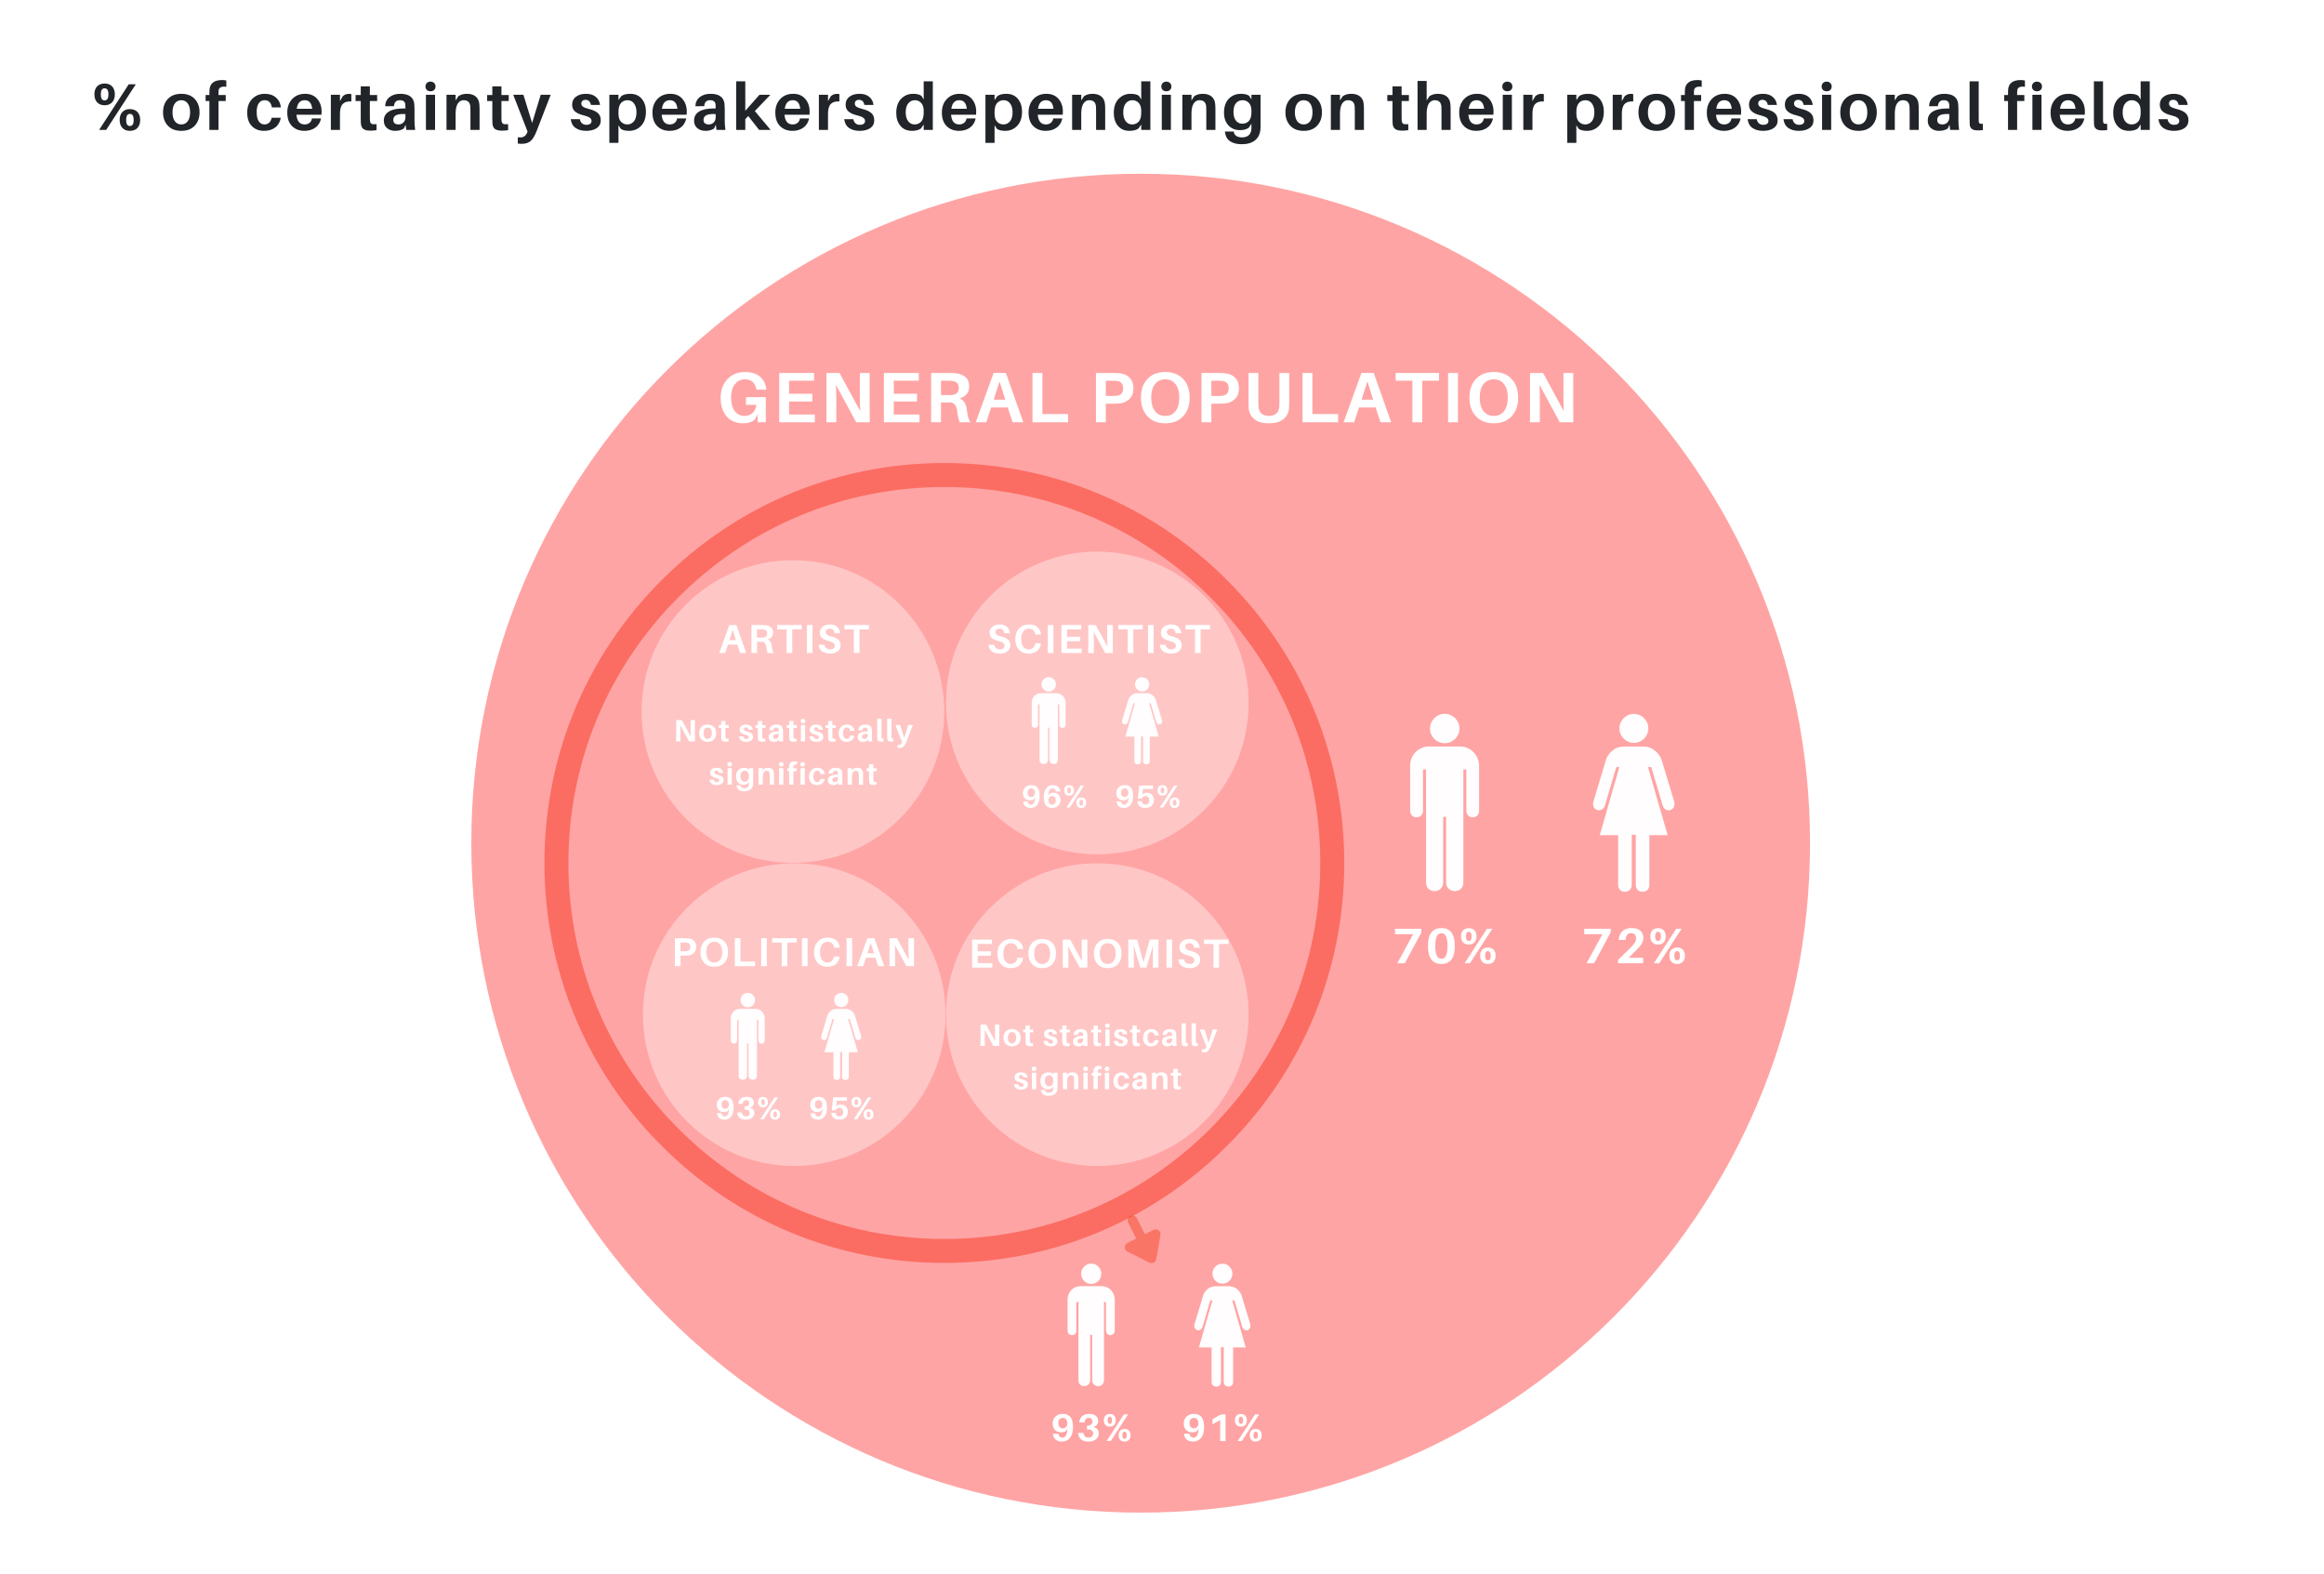 <svg xmlns="http://www.w3.org/2000/svg" xmlns:xlink="http://www.w3.org/1999/xlink" width="1440" viewBox="0 0 1440 975" height="975" version="1.0"><defs><g id="n"><path d="M 18.031 -21.375 L 18.031 -19.109 L 7.766 0 L 3.125 0 L 12.938 -18.031 L 1.672 -18.031 L 1.672 -21.375 Z M 18.031 -21.375"/></g><g id="o"><path d="M 9.688 -21.797 C 15.227 -21.797 18 -18.086 18 -10.672 C 18 -3.266 15.227 0.438 9.688 0.438 C 4.133 0.438 1.359 -3.266 1.359 -10.672 C 1.359 -18.086 4.133 -21.797 9.688 -21.797 Z M 6.812 -4.688 C 7.426 -3.395 8.383 -2.75 9.688 -2.75 C 10.988 -2.75 11.941 -3.395 12.547 -4.688 C 13.16 -5.977 13.469 -7.977 13.469 -10.688 C 13.469 -13.406 13.16 -15.406 12.547 -16.688 C 11.941 -17.969 10.988 -18.609 9.688 -18.609 C 8.375 -18.609 7.41 -17.969 6.797 -16.688 C 6.191 -15.406 5.891 -13.406 5.891 -10.688 C 5.891 -7.977 6.195 -5.977 6.812 -4.688 Z M 6.812 -4.688"/></g><g id="p"><path d="M 2.375 -20.391 C 3.227 -21.285 4.395 -21.734 5.875 -21.734 C 7.363 -21.734 8.535 -21.285 9.391 -20.391 C 10.254 -19.492 10.688 -18.25 10.688 -16.656 C 10.688 -15.07 10.254 -13.82 9.391 -12.906 C 8.535 -12 7.367 -11.547 5.891 -11.547 C 4.422 -11.547 3.254 -12 2.391 -12.906 C 1.535 -13.82 1.109 -15.07 1.109 -16.656 C 1.109 -18.25 1.531 -19.492 2.375 -20.391 Z M 6.625 0 L 3.312 0 L 17.188 -21.375 L 20.5 -21.375 Z M 5.891 -19.484 C 4.711 -19.484 4.125 -18.539 4.125 -16.656 C 4.125 -14.758 4.711 -13.812 5.891 -13.812 C 7.086 -13.812 7.688 -14.758 7.688 -16.656 C 7.688 -18.539 7.086 -19.484 5.891 -19.484 Z M 14.219 -8.406 C 15.082 -9.301 16.254 -9.75 17.734 -9.75 C 19.223 -9.75 20.395 -9.301 21.25 -8.406 C 22.113 -7.508 22.547 -6.266 22.547 -4.672 C 22.547 -3.086 22.113 -1.836 21.25 -0.922 C 20.395 -0.016 19.223 0.438 17.734 0.438 C 16.254 0.438 15.082 -0.016 14.219 -0.922 C 13.363 -1.836 12.938 -3.086 12.938 -4.672 C 12.938 -6.266 13.363 -7.508 14.219 -8.406 Z M 19.516 -4.672 C 19.516 -6.555 18.926 -7.5 17.75 -7.5 C 16.57 -7.5 15.984 -6.555 15.984 -4.672 C 15.984 -2.773 16.57 -1.828 17.75 -1.828 C 18.926 -1.828 19.516 -2.773 19.516 -4.672 Z M 19.516 -4.672"/></g><g id="q"><path d="M 8.359 -3.375 L 17.406 -3.375 L 17.406 0 L 1.828 0 L 1.828 -2.016 L 9.016 -9.047 C 10.516 -10.523 11.555 -11.707 12.141 -12.594 C 12.734 -13.488 13.031 -14.43 13.031 -15.422 C 13.031 -16.391 12.758 -17.164 12.219 -17.75 C 11.688 -18.344 10.938 -18.641 9.969 -18.641 C 8.914 -18.641 8.113 -18.312 7.562 -17.656 C 7.02 -17.008 6.676 -16.035 6.531 -14.734 L 6.5 -14.438 L 2.266 -14.438 L 2.297 -14.734 C 2.516 -17.023 3.316 -18.781 4.703 -20 C 6.086 -21.219 7.977 -21.828 10.375 -21.828 C 12.664 -21.828 14.438 -21.27 15.688 -20.156 C 16.938 -19.039 17.562 -17.547 17.562 -15.672 C 17.562 -14.348 17.188 -13.102 16.438 -11.938 C 15.695 -10.77 14.328 -9.207 12.328 -7.25 Z M 8.359 -3.375"/></g><g id="r"><path d="M 17.922 -15.578 L 30.234 -15.578 L 30.234 0 L 25.312 0 L 24.922 -4.953 L 23.547 -1.859 C 21.867 -0.203 19.391 0.625 16.109 0.625 C 11.859 0.625 8.484 -0.781 5.984 -3.594 C 3.492 -6.414 2.25 -10.25 2.25 -15.094 C 2.25 -19.988 3.664 -23.891 6.5 -26.797 C 9.332 -29.703 12.938 -31.156 17.312 -31.156 C 21.289 -31.156 24.398 -30.188 26.641 -28.25 C 28.891 -26.32 30.176 -23.781 30.5 -20.625 L 30.547 -20.188 L 24.438 -20.188 L 24.344 -20.625 C 23.551 -24.613 21.176 -26.609 17.219 -26.609 C 14.707 -26.609 12.66 -25.602 11.078 -23.594 C 9.504 -21.582 8.719 -18.867 8.719 -15.453 C 8.719 -11.766 9.484 -8.922 11.016 -6.922 C 12.555 -4.93 14.566 -3.938 17.047 -3.938 C 19.023 -3.938 20.672 -4.539 21.984 -5.75 C 23.297 -6.957 24.098 -8.641 24.391 -10.797 L 17.922 -10.797 Z M 17.922 -15.578"/></g><g id="s"><path d="M 25.984 -4.828 L 25.984 0 L 3.938 0 L 3.938 -30.547 L 25.547 -30.547 L 25.547 -25.766 L 10.047 -25.766 L 10.047 -17.703 L 24.438 -17.703 L 24.438 -12.875 L 10.047 -12.875 L 10.047 -4.828 Z M 25.984 -4.828"/></g><g id="t"><path d="M 30.766 0 L 22.391 0 L 9.828 -23.188 C 9.973 -20.414 10.047 -17.289 10.047 -13.812 L 10.047 0 L 3.938 0 L 3.938 -30.547 L 12.047 -30.547 L 24.875 -6.906 C 24.727 -9.645 24.656 -12.848 24.656 -16.516 L 24.656 -30.547 L 30.719 -30.547 Z M 30.766 0"/></g><g id="u"><path d="M 26.078 -7.703 C 26.453 -4.066 27.188 -1.5 28.281 0 L 21.609 0 C 20.867 -2.031 20.363 -4.301 20.094 -6.812 C 19.688 -10.27 18.316 -12.086 15.984 -12.266 C 15.422 -12.297 14.625 -12.312 13.594 -12.312 L 10.047 -12.312 L 10.047 0 L 3.938 0 L 3.938 -30.547 L 15.094 -30.547 C 16.781 -30.547 18.254 -30.473 19.516 -30.328 C 21.941 -30.023 23.883 -29.219 25.344 -27.906 C 26.801 -26.594 27.531 -24.695 27.531 -22.219 C 27.531 -20.301 27 -18.711 25.938 -17.453 C 24.875 -16.203 23.414 -15.312 21.562 -14.781 C 24.188 -13.781 25.691 -11.422 26.078 -7.703 Z M 10.047 -16.859 L 14.25 -16.859 C 15.457 -16.859 16.285 -16.875 16.734 -16.906 C 19.648 -17.176 21.109 -18.641 21.109 -21.297 C 21.109 -22.68 20.758 -23.703 20.062 -24.359 C 19.375 -25.023 18.383 -25.445 17.094 -25.625 C 16.383 -25.719 15.523 -25.766 14.516 -25.766 L 10.047 -25.766 Z M 10.047 -16.859"/></g><g id="v"><path d="M 20.5 -9.203 L 10.219 -9.203 L 7.172 0 L 0.656 0 L 11.688 -30.547 L 19.344 -30.547 L 30.141 0 L 23.5 0 Z M 15.406 -25.312 L 11.781 -14.031 L 18.953 -14.031 Z M 15.406 -25.312"/></g><g id="w"><path d="M 25.984 -5.094 L 25.984 0 L 3.938 0 L 3.938 -30.547 L 10.047 -30.547 L 10.047 -5.094 Z M 25.984 -5.094"/></g><g id="y"><path d="M 18.953 -30.328 C 21.398 -30.055 23.379 -29.113 24.891 -27.5 C 26.41 -25.895 27.172 -23.738 27.172 -21.031 C 27.172 -18.344 26.391 -16.191 24.828 -14.578 C 23.266 -12.973 21.305 -12.023 18.953 -11.734 C 17.68 -11.586 16.203 -11.516 14.516 -11.516 L 10.047 -11.516 L 10.047 0 L 3.938 0 L 3.938 -30.547 L 14.516 -30.547 C 16.234 -30.547 17.711 -30.473 18.953 -30.328 Z M 17.125 -16.469 C 19.551 -16.82 20.766 -18.336 20.766 -21.016 C 20.766 -23.703 19.551 -25.223 17.125 -25.578 C 16.445 -25.672 15.551 -25.719 14.438 -25.719 L 10.047 -25.719 L 10.047 -16.328 L 14.438 -16.328 C 15.551 -16.328 16.445 -16.375 17.125 -16.469 Z M 17.125 -16.469"/></g><g id="z"><path d="M 17.359 -31.156 C 22.016 -31.156 25.691 -29.719 28.391 -26.844 C 31.098 -23.969 32.453 -20.109 32.453 -15.266 C 32.453 -10.461 31.098 -6.613 28.391 -3.719 C 25.691 -0.82 22.008 0.625 17.344 0.625 C 12.688 0.625 9.004 -0.82 6.297 -3.719 C 3.598 -6.613 2.25 -10.461 2.25 -15.266 C 2.25 -20.109 3.594 -23.969 6.281 -26.844 C 8.969 -29.719 12.66 -31.156 17.359 -31.156 Z M 10.953 -6.922 C 12.504 -4.93 14.633 -3.938 17.344 -3.938 C 20.062 -3.938 22.188 -4.938 23.719 -6.938 C 25.258 -8.945 26.031 -11.723 26.031 -15.266 C 26.031 -18.836 25.258 -21.617 23.719 -23.609 C 22.188 -25.609 20.066 -26.609 17.359 -26.609 C 14.609 -26.609 12.461 -25.609 10.922 -23.609 C 9.391 -21.617 8.625 -18.836 8.625 -15.266 C 8.625 -11.703 9.398 -8.922 10.953 -6.922 Z M 10.953 -6.922"/></g><g id="A"><path d="M 28.734 -30.547 L 28.734 -12.438 C 28.734 -10.988 28.703 -9.797 28.641 -8.859 C 28.43 -6.078 27.301 -3.801 25.25 -2.031 C 23.195 -0.258 20.164 0.625 16.156 0.625 C 12.113 0.625 9.066 -0.258 7.016 -2.031 C 4.961 -3.801 3.832 -6.078 3.625 -8.859 C 3.57 -9.797 3.547 -10.988 3.547 -12.438 L 3.547 -30.547 L 9.609 -30.547 L 9.609 -11.812 C 9.609 -10.781 9.633 -10.047 9.688 -9.609 C 9.844 -7.805 10.457 -6.41 11.531 -5.422 C 12.602 -4.43 14.145 -3.938 16.156 -3.938 C 18.133 -3.938 19.66 -4.43 20.734 -5.422 C 21.816 -6.41 22.43 -7.805 22.578 -9.609 C 22.629 -10.047 22.656 -10.781 22.656 -11.812 L 22.656 -30.547 Z M 28.734 -30.547"/></g><g id="B"><path d="M 27.844 -25.766 L 17.484 -25.766 L 17.484 0 L 11.375 0 L 11.375 -25.766 L 1.016 -25.766 L 1.016 -30.547 L 27.844 -30.547 Z M 27.844 -25.766"/></g><g id="C"><path d="M 10.047 0 L 3.938 0 L 3.938 -30.547 L 10.047 -30.547 Z M 10.047 0"/></g><g id="M"><path d="M 11.641 -5.234 L 5.812 -5.234 L 4.078 0 L 0.375 0 L 6.641 -17.344 L 10.984 -17.344 L 17.125 0 L 13.344 0 Z M 8.75 -14.375 L 6.688 -7.969 L 10.766 -7.969 Z M 8.75 -14.375"/></g><g id="N"><path d="M 14.812 -4.375 C 15.031 -2.312 15.445 -0.852 16.062 0 L 12.266 0 C 11.848 -1.156 11.562 -2.445 11.406 -3.875 C 11.176 -5.832 10.398 -6.863 9.078 -6.969 C 8.754 -6.977 8.301 -6.984 7.719 -6.984 L 5.703 -6.984 L 5.703 0 L 2.234 0 L 2.234 -17.344 L 8.578 -17.344 C 9.523 -17.344 10.363 -17.301 11.094 -17.219 C 12.469 -17.051 13.566 -16.594 14.391 -15.844 C 15.223 -15.102 15.641 -14.031 15.641 -12.625 C 15.641 -11.531 15.336 -10.625 14.734 -9.906 C 14.129 -9.195 13.301 -8.691 12.25 -8.391 C 13.738 -7.828 14.594 -6.488 14.812 -4.375 Z M 5.703 -9.578 L 8.094 -9.578 C 8.781 -9.578 9.25 -9.586 9.5 -9.609 C 11.156 -9.754 11.984 -10.582 11.984 -12.094 C 11.984 -12.883 11.785 -13.469 11.391 -13.844 C 11.004 -14.219 10.441 -14.457 9.703 -14.562 C 9.297 -14.602 8.812 -14.625 8.25 -14.625 L 5.703 -14.625 Z M 5.703 -9.578"/></g><g id="O"><path d="M 15.812 -14.625 L 9.938 -14.625 L 9.938 0 L 6.469 0 L 6.469 -14.625 L 0.578 -14.625 L 0.578 -17.344 L 15.812 -17.344 Z M 15.812 -14.625"/></g><g id="P"><path d="M 5.703 0 L 2.234 0 L 2.234 -17.344 L 5.703 -17.344 Z M 5.703 0"/></g><g id="Q"><path d="M 8 -17.703 C 9.977 -17.703 11.488 -17.207 12.531 -16.219 C 13.582 -15.227 14.207 -13.906 14.406 -12.25 L 10.859 -12.25 C 10.754 -13.145 10.453 -13.844 9.953 -14.344 C 9.453 -14.852 8.758 -15.109 7.875 -15.109 C 7.145 -15.109 6.555 -14.93 6.109 -14.578 C 5.66 -14.223 5.438 -13.711 5.438 -13.047 C 5.438 -12.305 5.707 -11.727 6.25 -11.312 C 6.789 -10.895 7.75 -10.523 9.125 -10.203 C 11.02 -9.766 12.414 -9.102 13.312 -8.219 C 14.207 -7.332 14.656 -6.188 14.656 -4.781 C 14.656 -3.195 14.035 -1.941 12.797 -1.016 C 11.555 -0.098 10.039 0.359 8.25 0.359 C 6.133 0.359 4.445 -0.102 3.188 -1.031 C 1.938 -1.969 1.227 -3.332 1.062 -5.125 L 4.594 -5.125 C 4.781 -4.207 5.203 -3.492 5.859 -2.984 C 6.516 -2.484 7.297 -2.234 8.203 -2.234 C 9.004 -2.234 9.676 -2.43 10.219 -2.828 C 10.758 -3.234 11.031 -3.766 11.031 -4.422 C 11.031 -5.16 10.766 -5.754 10.234 -6.203 C 9.711 -6.66 8.82 -7.039 7.562 -7.344 C 5.625 -7.812 4.176 -8.438 3.219 -9.219 C 2.258 -10 1.781 -11.133 1.781 -12.625 C 1.781 -14.164 2.383 -15.395 3.594 -16.312 C 4.801 -17.238 6.27 -17.703 8 -17.703 Z M 8 -17.703"/></g><g id="R"><path d="M 10.766 -17.219 C 12.148 -17.07 13.273 -16.539 14.141 -15.625 C 15.004 -14.707 15.438 -13.477 15.438 -11.938 C 15.438 -10.414 14.988 -9.195 14.094 -8.281 C 13.207 -7.363 12.098 -6.82 10.766 -6.656 C 10.035 -6.57 9.195 -6.531 8.25 -6.531 L 5.703 -6.531 L 5.703 0 L 2.234 0 L 2.234 -17.344 L 8.25 -17.344 C 9.219 -17.344 10.055 -17.301 10.766 -17.219 Z M 9.734 -9.359 C 11.109 -9.555 11.797 -10.414 11.797 -11.938 C 11.797 -13.469 11.109 -14.332 9.734 -14.531 C 9.348 -14.582 8.836 -14.609 8.203 -14.609 L 5.703 -14.609 L 5.703 -9.281 L 8.203 -9.281 C 8.836 -9.281 9.348 -9.305 9.734 -9.359 Z M 9.734 -9.359"/></g><g id="S"><path d="M 9.859 -17.703 C 12.504 -17.703 14.594 -16.883 16.125 -15.25 C 17.656 -13.613 18.422 -11.422 18.422 -8.672 C 18.422 -5.941 17.656 -3.754 16.125 -2.109 C 14.594 -0.461 12.504 0.359 9.859 0.359 C 7.211 0.359 5.117 -0.461 3.578 -2.109 C 2.047 -3.754 1.281 -5.941 1.281 -8.672 C 1.281 -11.422 2.039 -13.613 3.562 -15.25 C 5.094 -16.883 7.191 -17.703 9.859 -17.703 Z M 6.219 -3.922 C 7.102 -2.797 8.316 -2.234 9.859 -2.234 C 11.398 -2.234 12.602 -2.801 13.469 -3.938 C 14.344 -5.082 14.781 -6.66 14.781 -8.672 C 14.781 -10.703 14.344 -12.281 13.469 -13.406 C 12.602 -14.539 11.398 -15.109 9.859 -15.109 C 8.297 -15.109 7.078 -14.539 6.203 -13.406 C 5.336 -12.281 4.906 -10.703 4.906 -8.672 C 4.906 -6.641 5.344 -5.055 6.219 -3.922 Z M 6.219 -3.922"/></g><g id="T"><path d="M 14.75 -2.891 L 14.75 0 L 2.234 0 L 2.234 -17.344 L 5.703 -17.344 L 5.703 -2.891 Z M 14.75 -2.891"/></g><g id="U"><path d="M 9.672 -17.703 C 11.941 -17.703 13.711 -17.148 14.984 -16.047 C 16.254 -14.953 16.984 -13.508 17.172 -11.719 L 17.203 -11.469 L 13.734 -11.469 L 13.672 -11.719 C 13.223 -13.977 11.875 -15.109 9.625 -15.109 C 8.219 -15.109 7.086 -14.539 6.234 -13.406 C 5.379 -12.281 4.953 -10.738 4.953 -8.781 C 4.953 -6.676 5.379 -5.055 6.234 -3.922 C 7.086 -2.797 8.203 -2.234 9.578 -2.234 C 10.68 -2.234 11.566 -2.539 12.234 -3.156 C 12.91 -3.781 13.363 -4.645 13.594 -5.75 L 13.656 -6.016 L 17.094 -6.016 L 17.078 -5.75 C 16.891 -3.875 16.113 -2.383 14.75 -1.281 C 13.395 -0.188 11.617 0.359 9.422 0.359 C 6.973 0.359 5.004 -0.441 3.516 -2.047 C 2.023 -3.66 1.281 -5.836 1.281 -8.578 C 1.281 -11.359 2.066 -13.57 3.641 -15.219 C 5.223 -16.875 7.234 -17.703 9.672 -17.703 Z M 9.672 -17.703"/></g><g id="V"><path d="M 17.469 0 L 12.719 0 L 5.578 -13.172 C 5.66 -11.598 5.703 -9.82 5.703 -7.844 L 5.703 0 L 2.234 0 L 2.234 -17.344 L 6.844 -17.344 L 14.125 -3.922 C 14.039 -5.484 14 -7.301 14 -9.375 L 14 -17.344 L 17.453 -17.344 Z M 17.469 0"/></g><g id="W"><path d="M 14.75 -2.734 L 14.75 0 L 2.234 0 L 2.234 -17.344 L 14.5 -17.344 L 14.5 -14.625 L 5.703 -14.625 L 5.703 -10.062 L 13.875 -10.062 L 13.875 -7.312 L 5.703 -7.312 L 5.703 -2.734 Z M 14.75 -2.734"/></g><g id="X"><path d="M 20.938 -17.344 L 20.938 0 L 17.469 0 L 17.469 -8.016 C 17.469 -10.766 17.484 -12.742 17.516 -13.953 C 17.047 -11.941 16.508 -9.973 15.906 -8.047 L 13.469 0 L 9.703 0 L 7.219 -8.062 C 6.582 -10.195 6.062 -12.148 5.656 -13.922 C 5.688 -12.723 5.703 -10.754 5.703 -8.016 L 5.703 0 L 2.234 0 L 2.234 -17.344 L 7.719 -17.344 L 11.641 -3.188 L 15.562 -17.344 Z M 20.938 -17.344"/></g><g id="ac"><path d="M 6.125 -13.875 C 7.863 -13.875 9.164 -13.332 10.031 -12.25 C 10.906 -11.176 11.344 -9.504 11.344 -7.234 C 11.344 -4.785 10.832 -2.922 9.812 -1.641 C 8.789 -0.359 7.43 0.281 5.734 0.281 C 4.379 0.281 3.301 -0.055 2.5 -0.734 C 1.695 -1.41 1.238 -2.348 1.125 -3.547 L 1.109 -3.75 L 3.859 -3.75 L 3.906 -3.547 C 4.156 -2.348 4.82 -1.75 5.906 -1.75 C 7.562 -1.75 8.441 -3.328 8.547 -6.484 L 7.859 -5.234 C 7.211 -4.711 6.406 -4.453 5.438 -4.453 C 4.008 -4.453 2.906 -4.863 2.125 -5.688 C 1.352 -6.52 0.969 -7.594 0.969 -8.906 C 0.969 -10.426 1.461 -11.633 2.453 -12.531 C 3.441 -13.426 4.664 -13.875 6.125 -13.875 Z M 6.172 -6.484 C 6.805 -6.484 7.344 -6.723 7.781 -7.203 C 8.219 -7.68 8.438 -8.332 8.438 -9.156 C 8.438 -9.945 8.227 -10.594 7.812 -11.094 C 7.395 -11.594 6.836 -11.844 6.141 -11.844 C 5.453 -11.844 4.898 -11.594 4.484 -11.094 C 4.066 -10.602 3.859 -9.984 3.859 -9.234 C 3.859 -8.41 4.055 -7.742 4.453 -7.234 C 4.848 -6.734 5.422 -6.484 6.172 -6.484 Z M 6.172 -6.484"/></g><g id="ad"><path d="M 6.875 -9.141 C 8.312 -9.141 9.414 -8.723 10.188 -7.891 C 10.957 -7.066 11.344 -6 11.344 -4.688 C 11.344 -3.164 10.848 -1.957 9.859 -1.062 C 8.867 -0.164 7.645 0.281 6.188 0.281 C 4.457 0.281 3.156 -0.254 2.281 -1.328 C 1.406 -2.41 0.969 -4.086 0.969 -6.359 C 0.969 -8.797 1.484 -10.656 2.516 -11.938 C 3.547 -13.227 4.898 -13.875 6.578 -13.875 C 7.91 -13.875 8.973 -13.535 9.766 -12.859 C 10.566 -12.18 11.039 -11.242 11.188 -10.047 L 11.219 -9.859 L 8.453 -9.859 L 8.406 -10.047 C 8.125 -11.242 7.457 -11.844 6.406 -11.844 C 4.75 -11.844 3.867 -10.266 3.766 -7.109 L 4.453 -8.359 C 5.098 -8.879 5.906 -9.141 6.875 -9.141 Z M 4.5 -2.5 C 4.914 -2 5.473 -1.75 6.172 -1.75 C 6.867 -1.75 7.426 -1.992 7.844 -2.484 C 8.258 -2.984 8.469 -3.609 8.469 -4.359 C 8.469 -5.18 8.266 -5.844 7.859 -6.344 C 7.461 -6.852 6.891 -7.109 6.141 -7.109 C 5.504 -7.109 4.969 -6.867 4.531 -6.391 C 4.094 -5.91 3.875 -5.258 3.875 -4.438 C 3.875 -3.645 4.082 -3 4.5 -2.5 Z M 4.5 -2.5"/></g><g id="ae"><path d="M 1.516 -12.969 C 2.055 -13.539 2.797 -13.828 3.734 -13.828 C 4.68 -13.828 5.426 -13.539 5.969 -12.969 C 6.52 -12.406 6.797 -11.613 6.797 -10.594 C 6.797 -9.582 6.52 -8.785 5.969 -8.203 C 5.426 -7.629 4.688 -7.344 3.75 -7.344 C 2.812 -7.344 2.066 -7.629 1.516 -8.203 C 0.973 -8.785 0.703 -9.582 0.703 -10.594 C 0.703 -11.613 0.973 -12.406 1.516 -12.969 Z M 4.219 0 L 2.109 0 L 10.938 -13.594 L 13.047 -13.594 Z M 3.75 -12.391 C 3 -12.391 2.625 -11.789 2.625 -10.594 C 2.625 -9.383 3 -8.781 3.75 -8.781 C 4.508 -8.781 4.891 -9.383 4.891 -10.594 C 4.891 -11.789 4.508 -12.391 3.75 -12.391 Z M 9.047 -5.344 C 9.598 -5.914 10.344 -6.203 11.281 -6.203 C 12.227 -6.203 12.973 -5.914 13.516 -5.344 C 14.066 -4.781 14.344 -3.988 14.344 -2.969 C 14.344 -1.957 14.066 -1.16 13.516 -0.578 C 12.973 -0.004 12.227 0.281 11.281 0.281 C 10.344 0.281 9.598 -0.004 9.047 -0.578 C 8.504 -1.16 8.234 -1.957 8.234 -2.969 C 8.234 -3.988 8.504 -4.781 9.047 -5.344 Z M 12.406 -2.969 C 12.406 -4.164 12.031 -4.766 11.281 -4.766 C 10.539 -4.766 10.172 -4.164 10.172 -2.969 C 10.172 -1.758 10.539 -1.156 11.281 -1.156 C 12.031 -1.156 12.406 -1.758 12.406 -2.969 Z M 12.406 -2.969"/></g><g id="af"><path d="M 6.844 -9.125 C 8.258 -9.125 9.363 -8.707 10.156 -7.875 C 10.945 -7.051 11.344 -5.93 11.344 -4.516 C 11.344 -3.023 10.836 -1.852 9.828 -1 C 8.816 -0.145 7.602 0.281 6.188 0.281 C 3.082 0.281 1.398 -1.051 1.141 -3.719 L 1.125 -3.922 L 3.844 -3.922 L 3.859 -3.719 C 4.066 -2.406 4.797 -1.75 6.047 -1.75 C 6.797 -1.75 7.383 -1.988 7.812 -2.469 C 8.238 -2.945 8.453 -3.594 8.453 -4.406 C 8.453 -5.227 8.242 -5.879 7.828 -6.359 C 7.422 -6.848 6.848 -7.094 6.109 -7.094 C 5.066 -7.094 4.32 -6.582 3.875 -5.562 L 1.359 -5.562 L 2.328 -13.594 L 10.797 -13.594 L 10.797 -11.469 L 4.547 -11.469 L 4.047 -7.672 L 4.703 -8.594 C 5.297 -8.945 6.008 -9.125 6.844 -9.125 Z M 6.844 -9.125"/></g><g id="av"><path d="M 8.469 -7.188 C 10.363 -6.758 11.312 -5.672 11.312 -3.922 C 11.312 -2.66 10.82 -1.645 9.844 -0.875 C 8.863 -0.102 7.598 0.281 6.047 0.281 C 4.492 0.281 3.258 -0.078 2.344 -0.797 C 1.438 -1.523 0.91 -2.586 0.766 -3.984 L 0.75 -4.172 L 3.469 -4.172 L 3.5 -3.984 C 3.613 -3.285 3.891 -2.738 4.328 -2.344 C 4.773 -1.945 5.344 -1.75 6.031 -1.75 C 6.75 -1.75 7.328 -1.938 7.766 -2.312 C 8.211 -2.695 8.438 -3.203 8.438 -3.828 C 8.438 -5.203 7.535 -5.91 5.734 -5.953 L 5.281 -5.953 L 5.281 -7.844 L 5.734 -7.859 C 6.453 -7.891 7.031 -8.098 7.469 -8.484 C 7.906 -8.867 8.125 -9.379 8.125 -10.016 C 8.125 -10.566 7.945 -11.008 7.594 -11.344 C 7.25 -11.676 6.781 -11.844 6.188 -11.844 C 5.582 -11.844 5.094 -11.645 4.719 -11.25 C 4.352 -10.863 4.141 -10.344 4.078 -9.688 L 4.062 -9.5 L 1.359 -9.5 L 1.375 -9.688 C 1.5 -10.926 2 -11.93 2.875 -12.703 C 3.758 -13.484 4.961 -13.875 6.484 -13.875 C 7.91 -13.875 9.02 -13.539 9.812 -12.875 C 10.602 -12.207 11 -11.359 11 -10.328 C 11 -9.535 10.781 -8.863 10.344 -8.312 C 9.906 -7.77 9.281 -7.395 8.469 -7.188 Z M 8.469 -7.188"/></g><g id="ak"><path d="M 7.438 -16.828 C 9.539 -16.828 11.117 -16.172 12.172 -14.859 C 13.234 -13.555 13.766 -11.531 13.766 -8.781 C 13.766 -5.812 13.145 -3.551 11.906 -2 C 10.664 -0.445 9.016 0.328 6.953 0.328 C 5.316 0.328 4.008 -0.078 3.031 -0.891 C 2.062 -1.711 1.504 -2.848 1.359 -4.297 L 1.344 -4.547 L 4.688 -4.547 L 4.734 -4.297 C 5.035 -2.848 5.848 -2.125 7.172 -2.125 C 9.18 -2.125 10.25 -4.035 10.375 -7.859 L 9.531 -6.359 C 8.75 -5.723 7.77 -5.406 6.594 -5.406 C 4.863 -5.406 3.523 -5.906 2.578 -6.906 C 1.641 -7.914 1.172 -9.219 1.172 -10.812 C 1.172 -12.656 1.77 -14.117 2.969 -15.203 C 4.176 -16.285 5.664 -16.828 7.438 -16.828 Z M 7.484 -7.859 C 8.266 -7.859 8.914 -8.148 9.438 -8.734 C 9.969 -9.316 10.234 -10.109 10.234 -11.109 C 10.234 -12.066 9.977 -12.848 9.469 -13.453 C 8.969 -14.066 8.297 -14.375 7.453 -14.375 C 6.609 -14.375 5.938 -14.07 5.438 -13.469 C 4.938 -12.875 4.688 -12.125 4.688 -11.219 C 4.688 -10.207 4.926 -9.395 5.406 -8.781 C 5.883 -8.164 6.578 -7.859 7.484 -7.859 Z M 7.484 -7.859"/></g><g id="al"><path d="M 10.281 -8.719 C 12.57 -8.195 13.719 -6.875 13.719 -4.75 C 13.719 -3.227 13.125 -2 11.938 -1.062 C 10.75 -0.133 9.211 0.328 7.328 0.328 C 5.453 0.328 3.957 -0.109 2.844 -0.984 C 1.738 -1.859 1.102 -3.141 0.938 -4.828 L 0.906 -5.062 L 4.203 -5.062 L 4.25 -4.828 C 4.383 -3.984 4.723 -3.32 5.266 -2.844 C 5.805 -2.363 6.488 -2.125 7.312 -2.125 C 8.188 -2.125 8.891 -2.352 9.422 -2.812 C 9.961 -3.281 10.234 -3.891 10.234 -4.641 C 10.234 -6.305 9.141 -7.164 6.953 -7.219 L 6.406 -7.219 L 6.406 -9.516 L 6.953 -9.531 C 7.828 -9.57 8.523 -9.828 9.047 -10.297 C 9.578 -10.766 9.844 -11.379 9.844 -12.141 C 9.844 -12.805 9.629 -13.344 9.203 -13.75 C 8.785 -14.164 8.219 -14.375 7.5 -14.375 C 6.77 -14.375 6.18 -14.133 5.734 -13.656 C 5.285 -13.188 5.023 -12.555 4.953 -11.766 L 4.922 -11.516 L 1.656 -11.516 L 1.672 -11.766 C 1.816 -13.266 2.422 -14.484 3.484 -15.422 C 4.555 -16.359 6.016 -16.828 7.859 -16.828 C 9.598 -16.828 10.945 -16.426 11.906 -15.625 C 12.863 -14.82 13.344 -13.789 13.344 -12.531 C 13.344 -11.57 13.078 -10.758 12.547 -10.094 C 12.023 -9.438 11.27 -8.977 10.281 -8.719 Z M 10.281 -8.719"/></g><g id="am"><path d="M 1.844 -15.734 C 2.5 -16.43 3.398 -16.781 4.547 -16.781 C 5.691 -16.781 6.594 -16.43 7.25 -15.734 C 7.914 -15.047 8.25 -14.086 8.25 -12.859 C 8.25 -11.629 7.914 -10.664 7.25 -9.969 C 6.594 -9.27 5.691 -8.922 4.547 -8.922 C 3.41 -8.922 2.508 -9.27 1.844 -9.969 C 1.188 -10.664 0.859 -11.629 0.859 -12.859 C 0.859 -14.086 1.188 -15.047 1.844 -15.734 Z M 5.109 0 L 2.562 0 L 13.266 -16.5 L 15.828 -16.5 Z M 4.547 -15.031 C 3.629 -15.031 3.172 -14.305 3.172 -12.859 C 3.172 -11.391 3.629 -10.656 4.547 -10.656 C 5.461 -10.656 5.922 -11.391 5.922 -12.859 C 5.922 -14.305 5.461 -15.031 4.547 -15.031 Z M 10.984 -6.484 C 11.648 -7.18 12.555 -7.531 13.703 -7.531 C 14.848 -7.531 15.75 -7.18 16.406 -6.484 C 17.07 -5.797 17.406 -4.836 17.406 -3.609 C 17.406 -2.379 17.07 -1.414 16.406 -0.719 C 15.75 -0.02 14.848 0.328 13.703 0.328 C 12.555 0.328 11.648 -0.02 10.984 -0.719 C 10.328 -1.414 10 -2.379 10 -3.609 C 10 -4.836 10.328 -5.797 10.984 -6.484 Z M 15.062 -3.609 C 15.062 -5.055 14.602 -5.781 13.688 -5.781 C 12.781 -5.781 12.328 -5.055 12.328 -3.609 C 12.328 -2.141 12.781 -1.406 13.688 -1.406 C 14.602 -1.406 15.062 -2.141 15.062 -3.609 Z M 15.062 -3.609"/></g><g id="an"><path d="M 11.047 -16.5 L 11.047 0 L 7.75 0 L 7.75 -13.031 L 2.938 -10.375 L 2.938 -13.484 L 6.766 -15.75 C 7.641 -16.25 8.523 -16.5 9.422 -16.5 Z M 11.047 -16.5"/></g><g id="aw"><path d="M 13.312 0 L 9.688 0 L 4.25 -10.031 C 4.312 -8.832 4.344 -7.484 4.344 -5.984 L 4.344 0 L 1.703 0 L 1.703 -13.219 L 5.203 -13.219 L 10.766 -2.984 C 10.703 -4.172 10.672 -5.555 10.672 -7.141 L 10.672 -13.219 L 13.297 -13.219 Z M 13.312 0"/></g><g id="ax"><path d="M 1.906 -8.969 C 2.844 -9.957 4.141 -10.453 5.797 -10.453 C 7.461 -10.453 8.758 -9.957 9.688 -8.969 C 10.625 -7.977 11.094 -6.688 11.094 -5.094 C 11.094 -3.508 10.625 -2.219 9.688 -1.219 C 8.758 -0.227 7.461 0.266 5.797 0.266 C 4.141 0.266 2.844 -0.227 1.906 -1.219 C 0.977 -2.219 0.516 -3.508 0.516 -5.094 C 0.516 -6.688 0.977 -7.977 1.906 -8.969 Z M 3.922 -2.516 C 4.379 -1.898 5.004 -1.594 5.797 -1.594 C 6.586 -1.594 7.211 -1.898 7.672 -2.516 C 8.129 -3.141 8.359 -4 8.359 -5.094 C 8.359 -6.195 8.129 -7.055 7.672 -7.672 C 7.211 -8.285 6.586 -8.594 5.797 -8.594 C 5.004 -8.594 4.379 -8.285 3.922 -7.672 C 3.473 -7.055 3.25 -6.195 3.25 -5.094 C 3.25 -4 3.473 -3.141 3.922 -2.516 Z M 3.922 -2.516"/></g><g id="ay"><path d="M 4.375 -8.375 L 4.375 -3.656 C 4.375 -3.238 4.379 -2.941 4.391 -2.766 C 4.422 -2.266 4.562 -1.941 4.812 -1.797 C 5.07 -1.648 5.566 -1.598 6.297 -1.641 L 6.297 0.078 C 5.754 0.16 5.176 0.203 4.562 0.203 C 3.594 0.203 2.898 0.039 2.484 -0.281 C 2.066 -0.602 1.828 -1.133 1.766 -1.875 C 1.734 -2.188 1.719 -2.68 1.719 -3.359 L 1.719 -8.375 L 0.234 -8.375 L 0.234 -10.109 L 1.719 -10.109 L 1.719 -12.625 L 4.375 -12.625 L 4.375 -10.109 L 6.469 -10.109 L 6.469 -8.375 Z M 4.375 -8.375"/></g><g id="aA"><path d="M 4.844 -10.453 C 6.02 -10.453 6.957 -10.16 7.656 -9.578 C 8.363 -8.992 8.773 -8.211 8.891 -7.234 L 6.25 -7.234 C 6.07 -8.223 5.547 -8.719 4.672 -8.719 C 4.285 -8.719 3.988 -8.617 3.781 -8.422 C 3.57 -8.223 3.469 -7.957 3.469 -7.625 C 3.469 -7.238 3.641 -6.93 3.984 -6.703 C 4.328 -6.473 4.926 -6.25 5.781 -6.031 C 6.895 -5.75 7.723 -5.359 8.266 -4.859 C 8.816 -4.367 9.094 -3.676 9.094 -2.781 C 9.094 -1.789 8.703 -1.035 7.922 -0.516 C 7.141 0.004 6.133 0.266 4.906 0.266 C 3.625 0.266 2.586 -0.016 1.797 -0.578 C 1.004 -1.141 0.539 -1.984 0.406 -3.109 L 3.047 -3.109 C 3.148 -2.566 3.367 -2.156 3.703 -1.875 C 4.047 -1.602 4.457 -1.469 4.938 -1.469 C 5.383 -1.469 5.742 -1.562 6.016 -1.75 C 6.297 -1.945 6.438 -2.227 6.438 -2.594 C 6.438 -2.988 6.25 -3.305 5.875 -3.547 C 5.508 -3.797 4.883 -4.031 4 -4.25 C 2.969 -4.508 2.176 -4.879 1.625 -5.359 C 1.07 -5.836 0.797 -6.488 0.797 -7.312 C 0.797 -8.289 1.16 -9.055 1.891 -9.609 C 2.629 -10.172 3.613 -10.453 4.844 -10.453 Z M 4.844 -10.453"/></g><g id="aB"><path d="M 7.125 0 L 6.938 -1.5 L 6.438 -0.406 C 5.77 0.039 4.926 0.266 3.906 0.266 C 2.977 0.266 2.195 0.004 1.562 -0.516 C 0.938 -1.035 0.625 -1.766 0.625 -2.703 C 0.625 -3.828 1.098 -4.691 2.047 -5.297 C 3.004 -5.898 4.406 -6.203 6.25 -6.203 L 6.891 -6.203 L 6.891 -6.422 C 6.891 -6.828 6.879 -7.145 6.859 -7.375 C 6.766 -8.188 6.238 -8.594 5.281 -8.594 C 4.227 -8.594 3.66 -8.02 3.578 -6.875 L 1.016 -6.859 C 1.055 -7.984 1.477 -8.863 2.281 -9.5 C 3.094 -10.133 4.129 -10.453 5.391 -10.453 C 7.922 -10.453 9.281 -9.453 9.469 -7.453 C 9.5 -6.961 9.516 -6.438 9.516 -5.875 L 9.516 -2.594 C 9.516 -1.812 9.582 -0.945 9.719 0 Z M 4.922 -1.594 C 5.484 -1.594 5.953 -1.781 6.328 -2.156 C 6.703 -2.539 6.891 -3.07 6.891 -3.75 L 6.891 -4.578 C 4.547 -4.742 3.375 -4.188 3.375 -2.906 C 3.375 -2.031 3.891 -1.594 4.922 -1.594 Z M 4.922 -1.594"/></g><g id="aC"><path d="M 1.469 -13.594 C 1.738 -13.852 2.094 -13.984 2.531 -13.984 C 2.969 -13.984 3.316 -13.852 3.578 -13.594 C 3.848 -13.332 3.984 -12.992 3.984 -12.578 C 3.984 -12.16 3.848 -11.82 3.578 -11.562 C 3.316 -11.312 2.969 -11.188 2.531 -11.188 C 2.094 -11.188 1.738 -11.312 1.469 -11.562 C 1.207 -11.82 1.078 -12.16 1.078 -12.578 C 1.078 -12.992 1.207 -13.332 1.469 -13.594 Z M 3.844 0 L 1.203 0 L 1.203 -10.188 L 3.844 -10.188 Z M 3.844 0"/></g><g id="aD"><path d="M 5.609 -10.453 C 6.953 -10.453 8.035 -10.082 8.859 -9.344 C 9.691 -8.613 10.16 -7.672 10.266 -6.516 L 7.656 -6.516 C 7.426 -7.898 6.727 -8.594 5.562 -8.594 C 4.852 -8.594 4.289 -8.305 3.875 -7.734 C 3.457 -7.16 3.25 -6.312 3.25 -5.188 C 3.25 -3.977 3.453 -3.078 3.859 -2.484 C 4.273 -1.891 4.832 -1.594 5.531 -1.594 C 6.062 -1.594 6.504 -1.758 6.859 -2.094 C 7.223 -2.426 7.473 -2.906 7.609 -3.531 L 10.25 -3.531 C 10.031 -2.301 9.488 -1.359 8.625 -0.703 C 7.77 -0.055 6.691 0.266 5.391 0.266 C 3.941 0.266 2.766 -0.188 1.859 -1.094 C 0.961 -2.008 0.516 -3.316 0.516 -5.016 C 0.516 -6.703 1 -8.031 1.969 -9 C 2.938 -9.969 4.148 -10.453 5.609 -10.453 Z M 5.609 -10.453"/></g><g id="aE"><path d="M 3.781 -14.078 L 3.781 -3.328 C 3.781 -2.879 3.785 -2.566 3.797 -2.391 C 3.816 -2.129 3.91 -1.953 4.078 -1.859 C 4.242 -1.766 4.547 -1.734 4.984 -1.766 L 4.984 0.062 C 4.523 0.113 3.984 0.141 3.359 0.141 C 1.953 0.141 1.223 -0.461 1.172 -1.672 C 1.141 -1.973 1.125 -2.508 1.125 -3.281 L 1.125 -14.078 Z M 3.781 -14.078"/></g><g id="aF"><path d="M 10.859 -10.188 L 6.766 0.391 C 6.223 1.754 5.641 2.695 5.016 3.219 C 4.391 3.75 3.555 4.016 2.516 4.016 C 2.066 4.016 1.672 3.992 1.328 3.953 L 1.328 2.125 C 1.504 2.156 1.766 2.172 2.109 2.172 C 3.016 2.172 3.648 1.711 4.016 0.797 L 4.156 0.484 L 0 -10.188 L 2.953 -10.188 L 5.484 -2.016 L 7.969 -10.188 Z M 10.859 -10.188"/></g><g id="aG"><path d="M 11.109 -10.188 L 11.109 -2.547 C 11.109 -1.598 11.102 -0.941 11.094 -0.578 C 11.039 0.984 10.535 2.16 9.578 2.953 C 8.629 3.742 7.332 4.141 5.688 4.141 C 4.207 4.141 3.051 3.836 2.219 3.234 C 1.395 2.641 0.922 1.781 0.797 0.656 L 0.781 0.453 L 3.359 0.453 L 3.375 0.625 C 3.438 1.102 3.676 1.477 4.094 1.75 C 4.508 2.031 5.055 2.172 5.734 2.172 C 6.555 2.172 7.203 1.961 7.672 1.547 C 8.141 1.129 8.398 0.52 8.453 -0.281 C 8.461 -0.539 8.469 -0.957 8.469 -1.531 L 8.469 -1.781 L 7.703 -0.656 C 7.086 -0.176 6.242 0.062 5.172 0.062 C 3.754 0.062 2.625 -0.398 1.781 -1.328 C 0.938 -2.254 0.516 -3.473 0.516 -4.984 C 0.516 -6.742 0.977 -8.094 1.906 -9.031 C 2.844 -9.977 4.008 -10.453 5.406 -10.453 C 6.445 -10.453 7.242 -10.266 7.797 -9.891 L 8.469 -8.828 L 8.469 -10.188 Z M 3.938 -2.719 C 4.406 -2.102 5.035 -1.797 5.828 -1.797 C 6.617 -1.797 7.254 -2.066 7.734 -2.609 C 8.223 -3.148 8.469 -4.008 8.469 -5.188 L 8.469 -5.484 C 8.469 -6.535 8.219 -7.316 7.719 -7.828 C 7.219 -8.336 6.617 -8.594 5.922 -8.594 C 5.117 -8.594 4.473 -8.305 3.984 -7.734 C 3.492 -7.172 3.25 -6.328 3.25 -5.203 C 3.25 -4.16 3.477 -3.332 3.938 -2.719 Z M 3.938 -2.719"/></g><g id="aH"><path d="M 10.703 -7.609 C 10.754 -7.148 10.781 -6.531 10.781 -5.75 L 10.781 0 L 8.141 0 L 8.141 -5.391 C 8.141 -5.984 8.129 -6.453 8.109 -6.797 C 8.016 -7.992 7.363 -8.594 6.156 -8.594 C 5.457 -8.594 4.895 -8.27 4.469 -7.625 C 4.051 -6.988 3.844 -6 3.844 -4.656 L 3.844 0 L 1.203 0 L 1.203 -10.188 L 3.844 -10.188 L 3.844 -8.547 L 4.641 -9.75 C 5.297 -10.219 6.113 -10.453 7.094 -10.453 C 8.164 -10.453 9.008 -10.203 9.625 -9.703 C 10.25 -9.211 10.609 -8.516 10.703 -7.609 Z M 10.703 -7.609"/></g><g id="aI"><path d="M 4.156 -11.5 C 4.133 -11.312 4.125 -11.016 4.125 -10.609 L 4.125 -10.109 L 6.203 -10.109 L 6.203 -8.375 L 4.125 -8.375 L 4.125 0 L 1.469 0 L 1.469 -8.375 L 0.391 -8.375 L 0.391 -10.109 L 1.469 -10.109 L 1.469 -10.531 C 1.469 -11.082 1.484 -11.473 1.516 -11.703 C 1.68 -13.523 2.91 -14.438 5.203 -14.438 C 5.586 -14.438 5.977 -14.395 6.375 -14.312 L 6.375 -12.469 C 5.75 -12.582 5.234 -12.551 4.828 -12.375 C 4.43 -12.207 4.207 -11.914 4.156 -11.5 Z M 4.156 -11.5"/></g><g id="aJ"><path d="M 3.156 -26.984 C 4.281 -28.172 5.82 -28.766 7.781 -28.766 C 9.75 -28.766 11.301 -28.172 12.438 -26.984 C 13.57 -25.797 14.141 -24.148 14.141 -22.047 C 14.141 -19.941 13.57 -18.285 12.438 -17.078 C 11.301 -15.879 9.75 -15.281 7.781 -15.281 C 5.844 -15.281 4.305 -15.879 3.172 -17.078 C 2.035 -18.285 1.469 -19.941 1.469 -22.047 C 1.469 -24.148 2.031 -25.797 3.156 -26.984 Z M 8.766 0 L 4.391 0 L 22.75 -28.281 L 27.125 -28.281 Z M 7.781 -25.781 C 6.227 -25.781 5.453 -24.535 5.453 -22.047 C 5.453 -19.535 6.227 -18.281 7.781 -18.281 C 9.375 -18.281 10.172 -19.535 10.172 -22.047 C 10.172 -24.535 9.375 -25.781 7.781 -25.781 Z M 18.828 -11.125 C 19.961 -12.312 21.516 -12.906 23.484 -12.906 C 25.453 -12.906 27.004 -12.312 28.141 -11.125 C 29.273 -9.938 29.844 -8.289 29.844 -6.188 C 29.844 -4.082 29.273 -2.426 28.141 -1.219 C 27.004 -0.02 25.453 0.578 23.484 0.578 C 21.516 0.578 19.961 -0.02 18.828 -1.219 C 17.691 -2.426 17.125 -4.082 17.125 -6.188 C 17.125 -8.289 17.691 -9.938 18.828 -11.125 Z M 25.812 -6.188 C 25.812 -8.676 25.031 -9.922 23.469 -9.922 C 21.914 -9.922 21.141 -8.676 21.141 -6.188 C 21.141 -3.676 21.914 -2.422 23.469 -2.422 C 25.031 -2.422 25.812 -3.676 25.812 -6.188 Z M 25.812 -6.188"/></g><g id="aL"><path d="M 4.094 -19.203 C 6.094 -21.316 8.867 -22.375 12.422 -22.375 C 15.973 -22.375 18.742 -21.316 20.734 -19.203 C 22.734 -17.086 23.734 -14.32 23.734 -10.906 C 23.734 -7.508 22.734 -4.742 20.734 -2.609 C 18.742 -0.484 15.973 0.578 12.422 0.578 C 8.867 0.578 6.094 -0.484 4.094 -2.609 C 2.102 -4.742 1.109 -7.508 1.109 -10.906 C 1.109 -14.32 2.102 -17.086 4.094 -19.203 Z M 8.422 -5.391 C 9.391 -4.066 10.719 -3.406 12.406 -3.406 C 14.102 -3.406 15.438 -4.066 16.406 -5.391 C 17.383 -6.711 17.875 -8.547 17.875 -10.891 C 17.875 -13.242 17.383 -15.082 16.406 -16.406 C 15.438 -17.738 14.102 -18.406 12.406 -18.406 C 10.719 -18.406 9.391 -17.738 8.422 -16.406 C 7.453 -15.082 6.969 -13.242 6.969 -10.891 C 6.969 -8.547 7.453 -6.711 8.422 -5.391 Z M 8.422 -5.391"/></g><g id="aM"><path d="M 8.891 -24.594 C 8.836 -24.207 8.812 -23.578 8.812 -22.703 L 8.812 -21.641 L 13.281 -21.641 L 13.281 -17.906 L 8.812 -17.906 L 8.812 0 L 3.156 0 L 3.156 -17.906 L 0.812 -17.906 L 0.812 -21.641 L 3.156 -21.641 L 3.156 -22.547 C 3.156 -23.711 3.18 -24.547 3.234 -25.047 C 3.586 -28.953 6.223 -30.906 11.141 -30.906 C 11.961 -30.906 12.797 -30.805 13.641 -30.609 L 13.641 -26.688 C 12.305 -26.926 11.207 -26.859 10.344 -26.484 C 9.488 -26.117 9.004 -25.488 8.891 -24.594 Z M 8.891 -24.594"/></g><g id="aN"><path d="M 12.016 -22.375 C 14.879 -22.375 17.195 -21.586 18.969 -20.016 C 20.75 -18.453 21.75 -16.426 21.969 -13.938 L 16.391 -13.938 C 15.898 -16.914 14.398 -18.406 11.891 -18.406 C 10.379 -18.406 9.18 -17.789 8.297 -16.562 C 7.41 -15.332 6.969 -13.516 6.969 -11.109 C 6.969 -8.516 7.406 -6.582 8.281 -5.312 C 9.156 -4.039 10.344 -3.406 11.844 -3.406 C 12.969 -3.406 13.914 -3.758 14.688 -4.469 C 15.469 -5.176 15.992 -6.203 16.266 -7.547 L 21.922 -7.547 C 21.461 -4.922 20.312 -2.91 18.469 -1.516 C 16.625 -0.117 14.305 0.578 11.516 0.578 C 8.43 0.578 5.926 -0.395 4 -2.344 C 2.07 -4.301 1.109 -7.098 1.109 -10.734 C 1.109 -14.336 2.145 -17.176 4.219 -19.25 C 6.301 -21.332 8.898 -22.375 12.016 -22.375 Z M 12.016 -22.375"/></g><g id="aO"><path d="M 22.375 -11.359 C 22.375 -10.566 22.348 -9.922 22.297 -9.422 L 6.797 -9.422 C 7.129 -5.41 8.812 -3.406 11.844 -3.406 C 13.07 -3.406 14.086 -3.734 14.891 -4.391 C 15.703 -5.047 16.203 -5.945 16.391 -7.094 L 22.047 -7.094 C 21.504 -4.602 20.312 -2.703 18.469 -1.391 C 16.625 -0.078 14.375 0.578 11.719 0.578 C 8.582 0.578 6.031 -0.395 4.062 -2.344 C 2.094 -4.301 1.109 -7.125 1.109 -10.812 C 1.109 -14.207 2.125 -16.984 4.156 -19.141 C 6.195 -21.297 8.867 -22.375 12.172 -22.375 C 15.367 -22.375 17.867 -21.32 19.672 -19.219 C 21.473 -17.113 22.375 -14.492 22.375 -11.359 Z M 11.922 -18.406 C 9.109 -18.406 7.457 -16.641 6.969 -13.109 L 16.562 -13.109 C 16.176 -16.641 14.629 -18.406 11.922 -18.406 Z M 11.922 -18.406"/></g><g id="aP"><path d="M 13.688 -22.344 C 14.312 -22.344 14.844 -22.285 15.281 -22.172 L 15.281 -17.625 C 12.883 -17.789 11.109 -17.273 9.953 -16.078 C 8.805 -14.891 8.234 -12.863 8.234 -10 L 8.234 0 L 2.578 0 L 2.578 -21.797 L 8.234 -21.797 L 8.234 -17.828 L 9.953 -20.859 C 11.023 -21.848 12.27 -22.344 13.688 -22.344 Z M 13.688 -22.344"/></g><g id="aQ"><path d="M 9.344 -17.906 L 9.344 -7.828 C 9.344 -6.922 9.359 -6.281 9.391 -5.906 C 9.473 -4.832 9.785 -4.141 10.328 -3.828 C 10.867 -3.516 11.922 -3.414 13.484 -3.531 L 13.484 0.156 C 12.305 0.352 11.062 0.453 9.75 0.453 C 7.676 0.453 6.191 0.102 5.297 -0.594 C 4.41 -1.289 3.898 -2.43 3.766 -4.016 C 3.711 -4.672 3.688 -5.723 3.688 -7.172 L 3.688 -17.906 L 0.484 -17.906 L 0.484 -21.641 L 3.688 -21.641 L 3.688 -27.016 L 9.344 -27.016 L 9.344 -21.641 L 13.859 -21.641 L 13.859 -17.906 Z M 9.344 -17.906"/></g><g id="aR"><path d="M 15.25 0 L 14.844 -3.203 L 13.766 -0.859 C 12.348 0.098 10.547 0.578 8.359 0.578 C 6.367 0.578 4.703 0.02 3.359 -1.094 C 2.023 -2.219 1.359 -3.781 1.359 -5.781 C 1.359 -8.188 2.375 -10.035 4.406 -11.328 C 6.438 -12.629 9.422 -13.281 13.359 -13.281 L 14.75 -13.281 L 14.75 -13.734 C 14.75 -14.609 14.723 -15.289 14.672 -15.781 C 14.484 -17.531 13.363 -18.406 11.312 -18.406 C 9.039 -18.406 7.828 -17.176 7.672 -14.719 L 2.172 -14.672 C 2.254 -17.078 3.16 -18.961 4.891 -20.328 C 6.629 -21.691 8.836 -22.375 11.516 -22.375 C 16.953 -22.375 19.863 -20.227 20.25 -15.938 C 20.332 -14.906 20.375 -13.785 20.375 -12.578 L 20.375 -5.531 C 20.375 -3.863 20.508 -2.02 20.781 0 Z M 10.531 -3.406 C 11.738 -3.406 12.742 -3.812 13.547 -4.625 C 14.348 -5.445 14.75 -6.582 14.75 -8.031 L 14.75 -9.797 C 9.727 -10.148 7.219 -8.961 7.219 -6.234 C 7.219 -4.348 8.32 -3.406 10.531 -3.406 Z M 10.531 -3.406"/></g><g id="aS"><path d="M 3.156 -29.078 C 3.727 -29.641 4.477 -29.922 5.406 -29.922 C 6.332 -29.922 7.082 -29.641 7.656 -29.078 C 8.238 -28.516 8.531 -27.797 8.531 -26.922 C 8.531 -26.023 8.238 -25.301 7.656 -24.75 C 7.082 -24.207 6.332 -23.938 5.406 -23.938 C 4.477 -23.938 3.727 -24.207 3.156 -24.75 C 2.582 -25.301 2.297 -26.023 2.297 -26.922 C 2.297 -27.797 2.582 -28.516 3.156 -29.078 Z M 8.234 0 L 2.578 0 L 2.578 -21.797 L 8.234 -21.797 Z M 8.234 0"/></g><g id="aT"><path d="M 22.906 -16.266 C 23.02 -15.285 23.078 -13.961 23.078 -12.297 L 23.078 0 L 17.422 0 L 17.422 -11.516 C 17.422 -12.797 17.395 -13.805 17.344 -14.547 C 17.145 -17.117 15.75 -18.406 13.156 -18.406 C 11.676 -18.406 10.484 -17.711 9.578 -16.328 C 8.68 -14.953 8.234 -12.828 8.234 -9.953 L 8.234 0 L 2.578 0 L 2.578 -21.797 L 8.234 -21.797 L 8.234 -18.281 L 9.922 -20.859 C 11.336 -21.867 13.086 -22.375 15.172 -22.375 C 17.461 -22.375 19.27 -21.844 20.594 -20.781 C 21.914 -19.719 22.688 -18.211 22.906 -16.266 Z M 22.906 -16.266"/></g><g id="aU"><path d="M 23.234 -21.797 L 14.469 0.812 C 13.32 3.738 12.078 5.77 10.734 6.906 C 9.398 8.039 7.613 8.609 5.375 8.609 C 4.414 8.609 3.566 8.551 2.828 8.438 L 2.828 4.547 C 3.211 4.598 3.773 4.625 4.516 4.625 C 6.453 4.625 7.816 3.656 8.609 1.719 L 8.891 1.031 L 0 -21.797 L 6.312 -21.797 L 11.719 -4.297 L 17.047 -21.797 Z M 23.234 -21.797"/></g><g id="aV"><path d="M 10.375 -22.375 C 12.883 -22.375 14.891 -21.742 16.391 -20.484 C 17.891 -19.234 18.766 -17.566 19.016 -15.484 L 13.359 -15.484 C 12.973 -17.586 11.852 -18.641 10 -18.641 C 9.176 -18.641 8.539 -18.426 8.094 -18 C 7.645 -17.582 7.422 -17.02 7.422 -16.312 C 7.422 -15.488 7.785 -14.832 8.516 -14.344 C 9.254 -13.852 10.539 -13.375 12.375 -12.906 C 14.75 -12.312 16.523 -11.477 17.703 -10.406 C 18.879 -9.344 19.469 -7.852 19.469 -5.938 C 19.469 -3.832 18.625 -2.219 16.938 -1.094 C 15.258 0.02 13.109 0.578 10.484 0.578 C 7.754 0.578 5.539 -0.02 3.844 -1.219 C 2.156 -2.426 1.16 -4.234 0.859 -6.641 L 6.516 -6.641 C 6.734 -5.492 7.203 -4.625 7.922 -4.031 C 8.648 -3.445 9.535 -3.156 10.578 -3.156 C 11.535 -3.156 12.305 -3.359 12.891 -3.766 C 13.473 -4.18 13.766 -4.77 13.766 -5.531 C 13.766 -6.375 13.367 -7.062 12.578 -7.594 C 11.785 -8.133 10.445 -8.633 8.562 -9.094 C 6.352 -9.645 4.66 -10.43 3.484 -11.453 C 2.305 -12.473 1.719 -13.875 1.719 -15.656 C 1.719 -17.727 2.504 -19.363 4.078 -20.562 C 5.648 -21.77 7.75 -22.375 10.375 -22.375 Z M 10.375 -22.375"/></g><g id="aW"><path d="M 15.531 -22.375 C 18.539 -22.375 20.91 -21.348 22.641 -19.297 C 24.379 -17.254 25.25 -14.594 25.25 -11.312 C 25.25 -7.539 24.25 -4.613 22.25 -2.531 C 20.258 -0.457 17.773 0.578 14.797 0.578 C 12.555 0.578 10.848 0.164 9.672 -0.656 L 8.234 -2.906 L 8.234 8.031 L 2.578 8.031 L 2.578 -21.797 L 8.234 -21.797 L 8.234 -18.484 L 9.875 -20.859 C 11.133 -21.867 13.02 -22.375 15.531 -22.375 Z M 13.688 -3.406 C 15.383 -3.406 16.758 -4.051 17.812 -5.344 C 18.863 -6.645 19.391 -8.508 19.391 -10.938 C 19.391 -13.176 18.891 -14.977 17.891 -16.344 C 16.891 -17.719 15.555 -18.406 13.891 -18.406 C 12.203 -18.406 10.836 -17.82 9.797 -16.656 C 8.754 -15.5 8.234 -13.66 8.234 -11.141 L 8.234 -10.125 C 8.234 -7.832 8.766 -6.141 9.828 -5.047 C 10.898 -3.953 12.188 -3.406 13.688 -3.406 Z M 13.688 -3.406"/></g><g id="aX"><path d="M 10.047 -8.609 L 8.234 -6.641 L 8.234 0 L 2.578 0 L 2.578 -30.125 L 8.234 -30.125 L 8.234 -11.844 L 17.016 -21.797 L 23.812 -21.797 L 14.141 -11.688 L 23.938 0 L 16.797 0 Z M 10.047 -8.609"/></g><g id="aY"><path d="M 23.766 -30.125 L 23.766 0 L 18.109 0 L 18.109 -3.359 L 16.469 -0.938 C 15.164 0.07 13.281 0.578 10.812 0.578 C 7.812 0.578 5.441 -0.445 3.703 -2.5 C 1.973 -4.551 1.109 -7.211 1.109 -10.484 C 1.109 -14.254 2.102 -17.176 4.094 -19.25 C 6.094 -21.332 8.582 -22.375 11.562 -22.375 C 13.801 -22.375 15.508 -21.961 16.688 -21.141 L 18.109 -18.891 L 18.109 -30.125 Z M 12.453 -3.406 C 14.148 -3.406 15.516 -3.984 16.547 -5.141 C 17.586 -6.305 18.109 -8.145 18.109 -10.656 L 18.109 -11.719 C 18.109 -13.988 17.578 -15.672 16.516 -16.766 C 15.453 -17.859 14.172 -18.406 12.672 -18.406 C 10.973 -18.406 9.598 -17.754 8.547 -16.453 C 7.492 -15.16 6.969 -13.297 6.969 -10.859 C 6.969 -8.617 7.461 -6.816 8.453 -5.453 C 9.453 -4.086 10.785 -3.406 12.453 -3.406 Z M 12.453 -3.406"/></g><g id="aZ"><path d="M 23.766 -21.797 L 23.766 -5.453 C 23.766 -3.43 23.754 -2.023 23.734 -1.234 C 23.617 2.098 22.539 4.613 20.5 6.312 C 18.469 8.008 15.691 8.859 12.172 8.859 C 9.004 8.859 6.531 8.211 4.75 6.922 C 2.977 5.641 1.969 3.797 1.719 1.391 L 1.688 0.984 L 7.172 0.984 L 7.219 1.359 C 7.352 2.367 7.863 3.164 8.75 3.75 C 9.633 4.332 10.801 4.625 12.25 4.625 C 14.031 4.625 15.414 4.18 16.406 3.297 C 17.406 2.41 17.961 1.109 18.078 -0.609 C 18.098 -1.16 18.109 -2.051 18.109 -3.281 L 18.109 -3.812 L 16.469 -1.391 C 15.164 -0.379 13.363 0.125 11.062 0.125 C 8.031 0.125 5.613 -0.863 3.812 -2.844 C 2.008 -4.82 1.109 -7.426 1.109 -10.656 C 1.109 -14.426 2.102 -17.32 4.094 -19.344 C 6.094 -21.363 8.582 -22.375 11.562 -22.375 C 13.801 -22.375 15.508 -21.961 16.688 -21.141 L 18.109 -18.891 L 18.109 -21.797 Z M 8.438 -5.812 C 9.426 -4.508 10.766 -3.859 12.453 -3.859 C 14.148 -3.859 15.516 -4.438 16.547 -5.594 C 17.586 -6.758 18.109 -8.598 18.109 -11.109 L 18.109 -11.719 C 18.109 -13.988 17.578 -15.672 16.516 -16.766 C 15.453 -17.859 14.172 -18.406 12.672 -18.406 C 10.941 -18.406 9.555 -17.797 8.516 -16.578 C 7.484 -15.359 6.969 -13.547 6.969 -11.141 C 6.969 -8.898 7.457 -7.125 8.438 -5.812 Z M 8.438 -5.812"/></g><g id="ba"><path d="M 22.906 -16.266 C 23.02 -15.285 23.078 -13.961 23.078 -12.297 L 23.078 0 L 17.422 0 L 17.422 -11.516 C 17.422 -12.797 17.395 -13.805 17.344 -14.547 C 17.145 -17.117 15.75 -18.406 13.156 -18.406 C 11.676 -18.375 10.484 -17.676 9.578 -16.312 C 8.68 -14.945 8.234 -12.828 8.234 -9.953 L 8.234 0 L 2.578 0 L 2.578 -30.328 L 8.234 -30.328 L 8.234 -18.281 L 9.922 -20.859 C 11.336 -21.867 13.086 -22.375 15.172 -22.375 C 17.461 -22.375 19.27 -21.844 20.594 -20.781 C 21.914 -19.719 22.688 -18.211 22.906 -16.266 Z M 22.906 -16.266"/></g><g id="bb"><path d="M 8.078 -30.125 L 8.078 -7.125 C 8.078 -6.176 8.086 -5.508 8.109 -5.125 C 8.172 -4.551 8.379 -4.164 8.734 -3.969 C 9.086 -3.781 9.727 -3.711 10.656 -3.766 L 10.656 0.125 C 9.676 0.227 8.516 0.281 7.172 0.281 C 4.16 0.281 2.602 -1 2.5 -3.562 C 2.445 -4.219 2.422 -5.367 2.422 -7.016 L 2.422 -30.125 Z M 8.078 -30.125"/></g><clipPath id="d"><path d="M 0.199 1 L 496 1 L 496 498 L 0.199 498 Z M 0.199 1"/></clipPath><clipPath id="c"><path d="M0 0H497V499H0z"/></clipPath><clipPath id="g"><path d="M 2 2 L 831.762 2 L 831.762 832.199 L 2 832.199 Z M 2 2"/></clipPath><clipPath id="f"><path d="M0 0H832V833H0z"/></clipPath><clipPath id="h"><path d="M 886 442.238 L 905 442.238 L 905 461 L 886 461 Z M 886 442.238"/></clipPath><clipPath id="i"><path d="M 873.75 462 L 916.5 462 L 916.5 553 L 873.75 553 Z M 873.75 462"/></clipPath><clipPath id="j"><path d="M 1003 442.238 L 1022 442.238 L 1022 461 L 1003 461 Z M 1003 442.238"/></clipPath><clipPath id="m"><path d="M 1 1 L 189.121 1 L 189.121 188.719 L 1 188.719 Z M 1 1"/></clipPath><clipPath id="l"><path d="M0 0H190V189H0z"/></clipPath><clipPath id="F"><path d="M 1 0.281 L 188.762 0.281 L 188.762 188.441 L 1 188.441 Z M 1 0.281"/></clipPath><clipPath id="E"><path d="M0 0H189V189H0z"/></clipPath><clipPath id="I"><path d="M 1 0.48 L 189 0.48 L 189 188.398 L 1 188.398 Z M 1 0.48"/></clipPath><clipPath id="H"><path d="M0 0H190V189H0z"/></clipPath><clipPath id="L"><path d="M 1 0.48 L 188.762 0.48 L 188.762 188.398 L 1 188.398 Z M 1 0.48"/></clipPath><clipPath id="K"><path d="M0 0H189V189H0z"/></clipPath><clipPath id="Y"><path d="M 645 419.543 L 655 419.543 L 655 429 L 645 429 Z M 645 419.543"/></clipPath><clipPath id="Z"><path d="M 639.289 429 L 660.289 429 L 660.289 474 L 639.289 474 Z M 639.289 429"/></clipPath><clipPath id="aa"><path d="M 703 419.543 L 713 419.543 L 713 429 L 703 429 Z M 703 419.543"/></clipPath><clipPath id="ab"><path d="M 695 429 L 720.781 429 L 720.781 474 L 695 474 Z M 695 429"/></clipPath><clipPath id="ag"><path d="M 669 782.844 L 683 782.844 L 683 796 L 669 796 Z M 669 782.844"/></clipPath><clipPath id="ah"><path d="M 661.484 796 L 690.734 796 L 690.734 859 L 661.484 859 Z M 661.484 796"/></clipPath><clipPath id="ai"><path d="M 751 782.844 L 764 782.844 L 764 796 L 751 796 Z M 751 782.844"/></clipPath><clipPath id="aj"><path d="M 739.027 796 L 775 796 L 775 860 L 739.027 860 Z M 739.027 796"/></clipPath><clipPath id="aq"><path d="M 0.602 0.238 L 38.762 0.238 L 38.762 43.68 L 0.602 43.68 Z M 0.602 0.238"/></clipPath><clipPath id="ap"><path d="M0 0H39V44H0z"/></clipPath><clipPath id="ar"><path d="M 458 615.125 L 468 615.125 L 468 625 L 458 625 Z M 458 615.125"/></clipPath><clipPath id="as"><path d="M 452.828 625 L 473.828 625 L 473.828 669 L 452.828 669 Z M 452.828 625"/></clipPath><clipPath id="at"><path d="M 516 615.125 L 526 615.125 L 526 624 L 516 624 Z M 516 615.125"/></clipPath><clipPath id="au"><path d="M 508.07 625 L 534 625 L 534 669.875 L 508.07 669.875 Z M 508.07 625"/></clipPath><mask id="b"><g filter="url(#a)"><path fill-opacity=".427" d="M-144 -97.5H1584V1072.5H-144z"/></g></mask><mask id="e"><g filter="url(#a)"><path fill-opacity=".357" d="M-144 -97.5H1584V1072.5H-144z"/></g></mask><mask id="k"><g filter="url(#a)"><path fill-opacity=".388" d="M-144 -97.5H1584V1072.5H-144z"/></g></mask><mask id="D"><g filter="url(#a)"><path fill-opacity=".388" d="M-144 -97.5H1584V1072.5H-144z"/></g></mask><mask id="G"><g filter="url(#a)"><path fill-opacity=".388" d="M-144 -97.5H1584V1072.5H-144z"/></g></mask><mask id="J"><g filter="url(#a)"><path fill-opacity=".388" d="M-144 -97.5H1584V1072.5H-144z"/></g></mask><mask id="ao"><g filter="url(#a)"><path fill-opacity=".427" d="M-144 -97.5H1584V1072.5H-144z"/></g></mask><filter x="0%" y="0%" width="100%" xmlns:xlink="http://www.w3.org/1999/xlink" xlink:type="simple" xlink:actuate="onLoad" height="100%" id="a" xlink:show="other"><feColorMatrix values="0 0 0 0 1 0 0 0 0 1 0 0 0 0 1 0 0 0 1 0" color-interpolation-filters="sRGB"/></filter></defs><g mask="url(#b)"><g><g clip-path="url(#c)" transform="translate(337 285)"><g clip-path="url(#d)"><path fill="#F03612" d="M 248.141 497.449 C 181.984 497.449 119.688 471.699 72.941 424.855 C 26.098 378.109 0.348 315.816 0.348 249.66 C 0.348 183.5 26.098 121.207 72.941 74.461 C 119.688 27.617 181.984 1.867 248.141 1.867 C 314.297 1.867 376.59 27.617 423.336 74.461 C 470.18 121.309 495.93 183.5 495.93 249.66 C 495.93 315.816 470.18 378.109 423.336 424.855 C 376.59 471.699 314.297 497.449 248.141 497.449 Z M 248.141 16.723 C 185.945 16.723 127.414 40.988 83.441 84.961 C 39.469 128.934 15.203 187.465 15.203 249.66 C 15.203 311.855 39.469 370.383 83.441 414.355 C 127.414 458.328 185.945 482.594 248.141 482.594 C 310.336 482.594 368.867 458.328 412.836 414.355 C 456.809 370.383 481.074 311.855 481.074 249.66 C 481.074 187.465 456.809 128.934 412.836 84.961 C 368.867 40.988 310.336 16.723 248.141 16.723 Z M 248.141 16.723"/></g></g></g></g><g mask="url(#e)"><g><g clip-path="url(#f)" transform="translate(290 105)"><g clip-path="url(#g)"><path fill="#F00" d="M 416.785 2.645 C 187.723 2.645 2.035 188.336 2.035 417.395 C 2.035 646.453 187.723 832.145 416.785 832.145 C 645.844 832.145 831.535 646.453 831.535 417.395 C 831.535 188.336 645.844 2.645 416.785 2.645 Z M 416.785 2.645"/></g></g></g></g><g clip-path="url(#h)"><path fill="#FFFDFD" d="M 895.176 460.473 C 900.215 460.473 904.301 456.395 904.301 451.363 C 904.301 446.332 900.215 442.254 895.176 442.254 C 890.133 442.254 886.047 446.332 886.047 451.363 C 886.047 456.395 890.133 460.473 895.176 460.473"/></g><g clip-path="url(#i)"><path fill="#FFFDFD" d="M 885.406 462.484 C 878.945 462.484 873.746 467.746 873.746 474.309 L 873.746 502.273 C 873.746 507.711 881.719 507.711 881.719 502.273 L 881.719 476.703 L 883.609 476.703 L 883.609 546.719 C 883.609 553.988 894.223 553.773 894.223 546.719 L 894.223 506.074 L 896.055 506.074 L 896.055 546.719 C 896.055 553.773 906.727 553.988 906.727 546.719 L 906.727 476.703 L 908.57 476.703 L 908.57 502.273 C 908.57 507.754 916.504 507.754 916.488 502.273 L 916.488 474.477 C 916.488 468.422 911.781 462.496 904.684 462.496 L 885.406 462.484"/></g><g clip-path="url(#j)"><path fill="#FFFDFD" d="M 1012.359 460.27 C 1017.332 460.254 1021.34 456.234 1021.328 451.277 C 1021.34 446.32 1017.332 442.305 1012.359 442.289 C 1007.438 442.305 1003.43 446.32 1003.441 451.277 C 1003.43 456.234 1007.438 460.254 1012.359 460.27"/></g><path fill="#FFFDFD" d="M 1011.07 517.215 L 1011.07 548.273 C 1011.062 553.926 1002.617 553.926 1002.637 548.273 L 1002.637 517.434 L 991.25 517.434 L 1003.391 475.23 L 1001.508 475.23 L 994.473 499.023 C 992.785 504.219 985.68 502.09 987.328 496.547 L 995.117 470.711 C 995.973 467.754 999.691 462.531 1006.129 462.527 L 1018.43 462.527 C 1024.828 462.531 1028.562 467.801 1029.547 470.711 L 1037.336 496.492 C 1038.93 502.062 1031.879 504.359 1030.191 498.969 L 1023.156 475.23 L 1021.113 475.23 L 1033.309 517.434 L 1021.973 517.434 L 1021.973 548.328 C 1021.973 553.926 1013.562 553.898 1013.543 548.328 L 1013.543 517.215 L 1011.07 517.215"/><g mask="url(#k)"><g><g clip-path="url(#l)" transform="translate(396 346)"><g clip-path="url(#m)"><path fill="#FFFDFD" d="M 95.309 1.078 C 43.535 1.078 1.559 43.055 1.559 94.828 C 1.559 146.605 43.535 188.578 95.309 188.578 C 147.086 188.578 189.059 146.605 189.059 94.828 C 189.059 43.055 147.086 1.078 95.309 1.078 Z M 95.309 1.078"/></g></g></g></g><g fill="#FFF"><use x="862.694" y="596.781" xmlns:xlink="http://www.w3.org/1999/xlink" xlink:href="#n" xlink:type="simple" xlink:actuate="onLoad" xlink:show="embed"/></g><g fill="#FFF"><use x="883.439" y="596.781" xmlns:xlink="http://www.w3.org/1999/xlink" xlink:href="#o" xlink:type="simple" xlink:actuate="onLoad" xlink:show="embed"/></g><g fill="#FFF"><use x="904.185" y="596.781" xmlns:xlink="http://www.w3.org/1999/xlink" xlink:href="#p" xlink:type="simple" xlink:actuate="onLoad" xlink:show="embed"/></g><g fill="#FFF"><use x="979.962" y="596.781" xmlns:xlink="http://www.w3.org/1999/xlink" xlink:href="#n" xlink:type="simple" xlink:actuate="onLoad" xlink:show="embed"/></g><g fill="#FFF"><use x="1000.707" y="596.781" xmlns:xlink="http://www.w3.org/1999/xlink" xlink:href="#q" xlink:type="simple" xlink:actuate="onLoad" xlink:show="embed"/></g><g fill="#FFF"><use x="1021.453" y="596.781" xmlns:xlink="http://www.w3.org/1999/xlink" xlink:href="#p" xlink:type="simple" xlink:actuate="onLoad" xlink:show="embed"/></g><g fill="#FFF"><use x="444.282" y="261.627" xmlns:xlink="http://www.w3.org/1999/xlink" xlink:href="#r" xlink:type="simple" xlink:actuate="onLoad" xlink:show="embed"/></g><g fill="#FFF"><use x="478.885" y="261.627" xmlns:xlink="http://www.w3.org/1999/xlink" xlink:href="#s" xlink:type="simple" xlink:actuate="onLoad" xlink:show="embed"/></g><g fill="#FFF"><use x="508.134" y="261.627" xmlns:xlink="http://www.w3.org/1999/xlink" xlink:href="#t" xlink:type="simple" xlink:actuate="onLoad" xlink:show="embed"/></g><g fill="#FFF"><use x="543.754" y="261.627" xmlns:xlink="http://www.w3.org/1999/xlink" xlink:href="#s" xlink:type="simple" xlink:actuate="onLoad" xlink:show="embed"/></g><g fill="#FFF"><use x="573.003" y="261.627" xmlns:xlink="http://www.w3.org/1999/xlink" xlink:href="#u" xlink:type="simple" xlink:actuate="onLoad" xlink:show="embed"/></g><g fill="#FFF"><use x="603.934" y="261.627" xmlns:xlink="http://www.w3.org/1999/xlink" xlink:href="#v" xlink:type="simple" xlink:actuate="onLoad" xlink:show="embed"/></g><g fill="#FFF"><use x="635.837" y="261.627" xmlns:xlink="http://www.w3.org/1999/xlink" xlink:href="#w" xlink:type="simple" xlink:actuate="onLoad" xlink:show="embed"/></g><g fill="#FFF"><use x="664.555" y="261.627" xmlns:xlink="http://www.w3.org/1999/xlink" xlink:href="#x" xlink:type="simple" xlink:actuate="onLoad" xlink:show="embed"/></g><g fill="#FFF"><use x="675.131" y="261.627" xmlns:xlink="http://www.w3.org/1999/xlink" xlink:href="#y" xlink:type="simple" xlink:actuate="onLoad" xlink:show="embed"/></g><g fill="#FFF"><use x="704.69" y="261.627" xmlns:xlink="http://www.w3.org/1999/xlink" xlink:href="#z" xlink:type="simple" xlink:actuate="onLoad" xlink:show="embed"/></g><g fill="#FFF"><use x="740.532" y="261.627" xmlns:xlink="http://www.w3.org/1999/xlink" xlink:href="#y" xlink:type="simple" xlink:actuate="onLoad" xlink:show="embed"/></g><g fill="#FFF"><use x="770.091" y="261.627" xmlns:xlink="http://www.w3.org/1999/xlink" xlink:href="#A" xlink:type="simple" xlink:actuate="onLoad" xlink:show="embed"/></g><g fill="#FFF"><use x="803.145" y="261.627" xmlns:xlink="http://www.w3.org/1999/xlink" xlink:href="#w" xlink:type="simple" xlink:actuate="onLoad" xlink:show="embed"/></g><g fill="#FFF"><use x="831.863" y="261.627" xmlns:xlink="http://www.w3.org/1999/xlink" xlink:href="#v" xlink:type="simple" xlink:actuate="onLoad" xlink:show="embed"/></g><g fill="#FFF"><use x="863.767" y="261.627" xmlns:xlink="http://www.w3.org/1999/xlink" xlink:href="#B" xlink:type="simple" xlink:actuate="onLoad" xlink:show="embed"/></g><g fill="#FFF"><use x="893.325" y="261.627" xmlns:xlink="http://www.w3.org/1999/xlink" xlink:href="#C" xlink:type="simple" xlink:actuate="onLoad" xlink:show="embed"/></g><g fill="#FFF"><use x="908.238" y="261.627" xmlns:xlink="http://www.w3.org/1999/xlink" xlink:href="#z" xlink:type="simple" xlink:actuate="onLoad" xlink:show="embed"/></g><g fill="#FFF"><use x="944.08" y="261.627" xmlns:xlink="http://www.w3.org/1999/xlink" xlink:href="#t" xlink:type="simple" xlink:actuate="onLoad" xlink:show="embed"/></g><g mask="url(#D)"><g><g clip-path="url(#E)" transform="translate(585 341)"><g clip-path="url(#F)"><path fill="#FFFDFD" d="M 94.902 0.773 C 43.129 0.773 1.152 42.746 1.152 94.523 C 1.152 146.301 43.129 188.273 94.902 188.273 C 146.68 188.273 188.652 146.301 188.652 94.523 C 188.652 42.746 146.68 0.773 94.902 0.773 Z M 94.902 0.773"/></g></g></g></g><g mask="url(#G)"><g><g clip-path="url(#H)" transform="translate(397 534)"><g clip-path="url(#I)"><path fill="#FFFDFD" d="M 95.125 0.855 C 43.352 0.855 1.375 42.828 1.375 94.605 C 1.375 146.383 43.352 188.355 95.125 188.355 C 146.902 188.355 188.875 146.383 188.875 94.605 C 188.875 42.828 146.902 0.855 95.125 0.855 Z M 95.125 0.855"/></g></g></g></g><g mask="url(#J)"><g><g clip-path="url(#K)" transform="translate(585 534)"><g clip-path="url(#L)"><path fill="#FFFDFD" d="M 94.902 0.855 C 43.129 0.855 1.152 42.828 1.152 94.605 C 1.152 146.383 43.129 188.355 94.902 188.355 C 146.68 188.355 188.652 146.383 188.652 94.605 C 188.652 42.828 146.68 0.855 94.902 0.855 Z M 94.902 0.855"/></g></g></g></g><g fill="#FFF"><use x="445.262" y="404.583" xmlns:xlink="http://www.w3.org/1999/xlink" xlink:href="#M" xlink:type="simple" xlink:actuate="onLoad" xlink:show="embed"/></g><g fill="#FFF"><use x="463.384" y="404.583" xmlns:xlink="http://www.w3.org/1999/xlink" xlink:href="#N" xlink:type="simple" xlink:actuate="onLoad" xlink:show="embed"/></g><g fill="#FFF"><use x="480.953" y="404.583" xmlns:xlink="http://www.w3.org/1999/xlink" xlink:href="#O" xlink:type="simple" xlink:actuate="onLoad" xlink:show="embed"/></g><g fill="#FFF"><use x="497.743" y="404.583" xmlns:xlink="http://www.w3.org/1999/xlink" xlink:href="#P" xlink:type="simple" xlink:actuate="onLoad" xlink:show="embed"/></g><g fill="#FFF"><use x="506.214" y="404.583" xmlns:xlink="http://www.w3.org/1999/xlink" xlink:href="#Q" xlink:type="simple" xlink:actuate="onLoad" xlink:show="embed"/></g><g fill="#FFF"><use x="522.627" y="404.583" xmlns:xlink="http://www.w3.org/1999/xlink" xlink:href="#O" xlink:type="simple" xlink:actuate="onLoad" xlink:show="embed"/></g><g fill="#FFF"><use x="415.942" y="598.587" xmlns:xlink="http://www.w3.org/1999/xlink" xlink:href="#R" xlink:type="simple" xlink:actuate="onLoad" xlink:show="embed"/></g><g fill="#FFF"><use x="432.732" y="598.587" xmlns:xlink="http://www.w3.org/1999/xlink" xlink:href="#S" xlink:type="simple" xlink:actuate="onLoad" xlink:show="embed"/></g><g fill="#FFF"><use x="453.091" y="598.587" xmlns:xlink="http://www.w3.org/1999/xlink" xlink:href="#T" xlink:type="simple" xlink:actuate="onLoad" xlink:show="embed"/></g><g fill="#FFF"><use x="469.403" y="598.587" xmlns:xlink="http://www.w3.org/1999/xlink" xlink:href="#P" xlink:type="simple" xlink:actuate="onLoad" xlink:show="embed"/></g><g fill="#FFF"><use x="477.874" y="598.587" xmlns:xlink="http://www.w3.org/1999/xlink" xlink:href="#O" xlink:type="simple" xlink:actuate="onLoad" xlink:show="embed"/></g><g fill="#FFF"><use x="494.664" y="598.587" xmlns:xlink="http://www.w3.org/1999/xlink" xlink:href="#P" xlink:type="simple" xlink:actuate="onLoad" xlink:show="embed"/></g><g fill="#FFF"><use x="503.134" y="598.587" xmlns:xlink="http://www.w3.org/1999/xlink" xlink:href="#U" xlink:type="simple" xlink:actuate="onLoad" xlink:show="embed"/></g><g fill="#FFF"><use x="522.312" y="598.587" xmlns:xlink="http://www.w3.org/1999/xlink" xlink:href="#P" xlink:type="simple" xlink:actuate="onLoad" xlink:show="embed"/></g><g fill="#FFF"><use x="530.783" y="598.587" xmlns:xlink="http://www.w3.org/1999/xlink" xlink:href="#M" xlink:type="simple" xlink:actuate="onLoad" xlink:show="embed"/></g><g fill="#FFF"><use x="548.905" y="598.587" xmlns:xlink="http://www.w3.org/1999/xlink" xlink:href="#V" xlink:type="simple" xlink:actuate="onLoad" xlink:show="embed"/></g><g fill="#FFF"><use x="611.4" y="404.583" xmlns:xlink="http://www.w3.org/1999/xlink" xlink:href="#Q" xlink:type="simple" xlink:actuate="onLoad" xlink:show="embed"/></g><g fill="#FFF"><use x="627.813" y="404.583" xmlns:xlink="http://www.w3.org/1999/xlink" xlink:href="#U" xlink:type="simple" xlink:actuate="onLoad" xlink:show="embed"/></g><g fill="#FFF"><use x="646.991" y="404.583" xmlns:xlink="http://www.w3.org/1999/xlink" xlink:href="#P" xlink:type="simple" xlink:actuate="onLoad" xlink:show="embed"/></g><g fill="#FFF"><use x="655.461" y="404.583" xmlns:xlink="http://www.w3.org/1999/xlink" xlink:href="#W" xlink:type="simple" xlink:actuate="onLoad" xlink:show="embed"/></g><g fill="#FFF"><use x="672.075" y="404.583" xmlns:xlink="http://www.w3.org/1999/xlink" xlink:href="#V" xlink:type="simple" xlink:actuate="onLoad" xlink:show="embed"/></g><g fill="#FFF"><use x="692.309" y="404.583" xmlns:xlink="http://www.w3.org/1999/xlink" xlink:href="#O" xlink:type="simple" xlink:actuate="onLoad" xlink:show="embed"/></g><g fill="#FFF"><use x="709.099" y="404.583" xmlns:xlink="http://www.w3.org/1999/xlink" xlink:href="#P" xlink:type="simple" xlink:actuate="onLoad" xlink:show="embed"/></g><g fill="#FFF"><use x="717.569" y="404.583" xmlns:xlink="http://www.w3.org/1999/xlink" xlink:href="#Q" xlink:type="simple" xlink:actuate="onLoad" xlink:show="embed"/></g><g fill="#FFF"><use x="733.982" y="404.583" xmlns:xlink="http://www.w3.org/1999/xlink" xlink:href="#O" xlink:type="simple" xlink:actuate="onLoad" xlink:show="embed"/></g><g fill="#FFF"><use x="600.125" y="599.455" xmlns:xlink="http://www.w3.org/1999/xlink" xlink:href="#W" xlink:type="simple" xlink:actuate="onLoad" xlink:show="embed"/></g><g fill="#FFF"><use x="616.739" y="599.455" xmlns:xlink="http://www.w3.org/1999/xlink" xlink:href="#U" xlink:type="simple" xlink:actuate="onLoad" xlink:show="embed"/></g><g fill="#FFF"><use x="635.917" y="599.455" xmlns:xlink="http://www.w3.org/1999/xlink" xlink:href="#S" xlink:type="simple" xlink:actuate="onLoad" xlink:show="embed"/></g><g fill="#FFF"><use x="656.276" y="599.455" xmlns:xlink="http://www.w3.org/1999/xlink" xlink:href="#V" xlink:type="simple" xlink:actuate="onLoad" xlink:show="embed"/></g><g fill="#FFF"><use x="676.509" y="599.455" xmlns:xlink="http://www.w3.org/1999/xlink" xlink:href="#S" xlink:type="simple" xlink:actuate="onLoad" xlink:show="embed"/></g><g fill="#FFF"><use x="696.868" y="599.455" xmlns:xlink="http://www.w3.org/1999/xlink" xlink:href="#X" xlink:type="simple" xlink:actuate="onLoad" xlink:show="embed"/></g><g fill="#FFF"><use x="720.545" y="599.455" xmlns:xlink="http://www.w3.org/1999/xlink" xlink:href="#P" xlink:type="simple" xlink:actuate="onLoad" xlink:show="embed"/></g><g fill="#FFF"><use x="729.015" y="599.455" xmlns:xlink="http://www.w3.org/1999/xlink" xlink:href="#Q" xlink:type="simple" xlink:actuate="onLoad" xlink:show="embed"/></g><g fill="#FFF"><use x="745.428" y="599.455" xmlns:xlink="http://www.w3.org/1999/xlink" xlink:href="#O" xlink:type="simple" xlink:actuate="onLoad" xlink:show="embed"/></g><g clip-path="url(#Y)"><path fill="#FFFDFD" d="M 649.812 428.477 C 652.289 428.477 654.297 426.477 654.297 424.012 C 654.297 421.547 652.289 419.551 649.812 419.551 C 647.34 419.551 645.332 421.547 645.332 424.012 C 645.332 426.477 647.34 428.477 649.812 428.477"/></g><g clip-path="url(#Z)"><path fill="#FFFDFD" d="M 645.016 429.461 C 641.84 429.461 639.289 432.039 639.289 435.254 L 639.289 448.957 C 639.289 451.621 643.203 451.621 643.203 448.957 L 643.203 436.43 L 644.133 436.43 L 644.133 470.734 C 644.133 474.297 649.348 474.191 649.348 470.734 L 649.348 450.82 L 650.246 450.82 L 650.246 470.734 C 650.246 474.191 655.488 474.297 655.488 470.734 L 655.488 436.43 L 656.395 436.43 L 656.395 448.957 C 656.395 451.645 660.289 451.645 660.285 448.957 L 660.285 435.336 C 660.285 432.371 657.973 429.469 654.484 429.469 L 645.016 429.461"/></g><g clip-path="url(#aa)"><path fill="#FFFDFD" d="M 707.68 428.379 C 710.133 428.371 712.109 426.402 712.102 423.973 C 712.109 421.543 710.133 419.574 707.68 419.57 C 705.254 419.574 703.277 421.543 703.285 423.973 C 703.277 426.402 705.254 428.371 707.68 428.379"/></g><g clip-path="url(#ab)"><path fill="#FFFDFD" d="M 707.047 456.281 L 707.047 471.496 C 707.043 474.266 702.879 474.266 702.887 471.496 L 702.887 456.387 L 697.273 456.387 L 703.258 435.707 L 702.332 435.707 L 698.863 447.367 C 698.031 449.91 694.527 448.867 695.34 446.152 L 699.18 433.492 C 699.602 432.047 701.438 429.488 704.609 429.484 L 710.672 429.484 C 713.828 429.488 715.668 432.066 716.152 433.492 L 719.992 446.125 C 720.777 448.855 717.301 449.98 716.473 447.34 L 713.004 435.707 L 711.996 435.707 L 718.008 456.387 L 712.422 456.387 L 712.422 471.523 C 712.422 474.266 708.273 474.254 708.262 471.523 L 708.262 456.281 L 707.047 456.281"/></g><g fill="#FFF"><use x="632.858" y="500.28" xmlns:xlink="http://www.w3.org/1999/xlink" xlink:href="#ac" xlink:type="simple" xlink:actuate="onLoad" xlink:show="embed"/></g><g fill="#FFF"><use x="645.766" y="500.28" xmlns:xlink="http://www.w3.org/1999/xlink" xlink:href="#ad" xlink:type="simple" xlink:actuate="onLoad" xlink:show="embed"/></g><g fill="#FFF"><use x="658.673" y="500.28" xmlns:xlink="http://www.w3.org/1999/xlink" xlink:href="#ae" xlink:type="simple" xlink:actuate="onLoad" xlink:show="embed"/></g><g fill="#FFF"><use x="690.732" y="500.28" xmlns:xlink="http://www.w3.org/1999/xlink" xlink:href="#ac" xlink:type="simple" xlink:actuate="onLoad" xlink:show="embed"/></g><g fill="#FFF"><use x="703.64" y="500.28" xmlns:xlink="http://www.w3.org/1999/xlink" xlink:href="#af" xlink:type="simple" xlink:actuate="onLoad" xlink:show="embed"/></g><g fill="#FFF"><use x="716.547" y="500.28" xmlns:xlink="http://www.w3.org/1999/xlink" xlink:href="#ae" xlink:type="simple" xlink:actuate="onLoad" xlink:show="embed"/></g><g clip-path="url(#ag)"><path fill="#FFFDFD" d="M 676.145 795.453 C 679.594 795.453 682.387 792.637 682.387 789.16 C 682.387 785.68 679.594 782.863 676.145 782.863 C 672.695 782.863 669.898 785.68 669.898 789.16 C 669.898 792.637 672.695 795.453 676.145 795.453"/></g><g clip-path="url(#ah)"><path fill="#FFFDFD" d="M 669.461 796.844 C 665.039 796.844 661.484 800.48 661.484 805.016 L 661.484 824.348 C 661.484 828.105 666.938 828.105 666.938 824.348 L 666.938 806.672 L 668.23 806.672 L 668.23 855.066 C 668.23 860.09 675.492 859.941 675.492 855.066 L 675.492 826.973 L 676.746 826.973 L 676.746 855.066 C 676.746 859.941 684.051 860.09 684.051 855.066 L 684.051 806.672 L 685.309 806.672 L 685.309 824.348 C 685.309 828.133 690.738 828.133 690.727 824.348 L 690.727 805.133 C 690.727 800.949 687.508 796.855 682.652 796.855 L 669.461 796.844"/></g><g clip-path="url(#ai)"><path fill="#FFFDFD" d="M 757.438 795.309 C 760.867 795.297 763.637 792.52 763.629 789.094 C 763.637 785.664 760.867 782.887 757.438 782.879 C 754.039 782.887 751.273 785.664 751.281 789.094 C 751.273 792.52 754.039 795.297 757.438 795.309"/></g><g clip-path="url(#aj)"><path fill="#FFFDFD" d="M 756.547 834.676 L 756.547 856.148 C 756.543 860.055 750.715 860.055 750.727 856.148 L 750.727 834.828 L 742.867 834.828 L 751.246 805.652 L 749.949 805.652 L 745.094 822.102 C 743.926 825.691 739.023 824.219 740.16 820.387 L 745.535 802.527 C 746.129 800.484 748.695 796.871 753.137 796.871 L 761.625 796.871 C 766.043 796.871 768.621 800.516 769.301 802.527 L 774.676 820.352 C 775.773 824.199 770.906 825.789 769.746 822.062 L 764.887 805.652 L 763.48 805.652 L 771.895 834.828 L 764.074 834.828 L 764.074 856.188 C 764.074 860.055 758.27 860.035 758.254 856.188 L 758.254 834.676 L 756.547 834.676"/></g><g fill="#FFF"><use x="651.083" y="892.799" xmlns:xlink="http://www.w3.org/1999/xlink" xlink:href="#ak" xlink:type="simple" xlink:actuate="onLoad" xlink:show="embed"/></g><g fill="#FFF"><use x="667.099" y="892.799" xmlns:xlink="http://www.w3.org/1999/xlink" xlink:href="#al" xlink:type="simple" xlink:actuate="onLoad" xlink:show="embed"/></g><g fill="#FFF"><use x="683.116" y="892.799" xmlns:xlink="http://www.w3.org/1999/xlink" xlink:href="#am" xlink:type="simple" xlink:actuate="onLoad" xlink:show="embed"/></g><g fill="#FFF"><use x="732.32" y="892.799" xmlns:xlink="http://www.w3.org/1999/xlink" xlink:href="#ak" xlink:type="simple" xlink:actuate="onLoad" xlink:show="embed"/></g><g fill="#FFF"><use x="748.337" y="892.799" xmlns:xlink="http://www.w3.org/1999/xlink" xlink:href="#an" xlink:type="simple" xlink:actuate="onLoad" xlink:show="embed"/></g><g fill="#FFF"><use x="764.353" y="892.799" xmlns:xlink="http://www.w3.org/1999/xlink" xlink:href="#am" xlink:type="simple" xlink:actuate="onLoad" xlink:show="embed"/></g><g mask="url(#ao)"><g><g clip-path="url(#ap)" transform="translate(687 744)"><g clip-path="url(#aq)"><path stroke-linecap="round" transform="matrix(-2.707 -5.416 5.367 -2.682 27.801 38.25)" fill="none" d="M 3 -0 L 4.828 0" stroke="#F03612"/></g><path stroke-linecap="round" transform="matrix(-2.707 -5.416 5.367 -2.682 27.801 38.25)" fill="#F03612" stroke-linejoin="round" d="M 2.5 -1.5 L 0.5 0 L 2.5 1.5 Z M 2.5 -1.5" stroke="#F03612"/></g></g></g><g clip-path="url(#ar)"><path fill="#FFFDFD" d="M 463.352 624.059 C 465.828 624.059 467.836 622.059 467.836 619.594 C 467.836 617.129 465.828 615.133 463.352 615.133 C 460.875 615.133 458.871 617.129 458.871 619.594 C 458.871 622.059 460.875 624.059 463.352 624.059"/></g><g clip-path="url(#as)"><path fill="#FFFDFD" d="M 458.555 625.043 C 455.379 625.043 452.828 627.621 452.828 630.836 L 452.828 644.539 C 452.828 647.203 456.742 647.203 456.742 644.539 L 456.742 632.012 L 457.672 632.012 L 457.672 666.316 C 457.672 669.879 462.887 669.773 462.887 666.316 L 462.887 646.402 L 463.785 646.402 L 463.785 666.316 C 463.785 669.773 469.027 669.879 469.027 666.316 L 469.027 632.012 L 469.934 632.012 L 469.934 644.539 C 469.934 647.227 473.828 647.227 473.824 644.539 L 473.824 630.918 C 473.824 627.953 471.512 625.051 468.023 625.051 L 458.555 625.043"/></g><g clip-path="url(#at)"><path fill="#FFFDFD" d="M 521.219 623.961 C 523.672 623.953 525.648 621.984 525.641 619.555 C 525.648 617.125 523.672 615.156 521.219 615.152 C 518.793 615.156 516.816 617.125 516.824 619.555 C 516.816 621.984 518.793 623.953 521.219 623.961"/></g><g clip-path="url(#au)"><path fill="#FFFDFD" d="M 520.582 651.863 L 520.582 667.078 C 520.582 669.848 516.418 669.848 516.426 667.078 L 516.426 651.969 L 510.812 651.969 L 516.797 631.289 L 515.871 631.289 L 512.402 642.949 C 511.57 645.496 508.066 644.449 508.879 641.734 L 512.719 629.074 C 513.141 627.629 514.977 625.07 518.148 625.066 L 524.211 625.066 C 527.367 625.07 529.207 627.648 529.691 629.074 L 533.531 641.707 C 534.316 644.438 530.84 645.562 530.012 642.922 L 526.543 631.289 L 525.535 631.289 L 531.547 651.969 L 525.961 651.969 L 525.961 667.105 C 525.961 669.848 521.812 669.836 521.801 667.105 L 521.801 651.863 L 520.582 651.863"/></g><g fill="#FFF"><use x="443.204" y="693.422" xmlns:xlink="http://www.w3.org/1999/xlink" xlink:href="#ac" xlink:type="simple" xlink:actuate="onLoad" xlink:show="embed"/></g><g fill="#FFF"><use x="456.111" y="693.422" xmlns:xlink="http://www.w3.org/1999/xlink" xlink:href="#av" xlink:type="simple" xlink:actuate="onLoad" xlink:show="embed"/></g><g fill="#FFF"><use x="469.019" y="693.422" xmlns:xlink="http://www.w3.org/1999/xlink" xlink:href="#ae" xlink:type="simple" xlink:actuate="onLoad" xlink:show="embed"/></g><g fill="#FFF"><use x="501.078" y="693.422" xmlns:xlink="http://www.w3.org/1999/xlink" xlink:href="#ac" xlink:type="simple" xlink:actuate="onLoad" xlink:show="embed"/></g><g fill="#FFF"><use x="513.985" y="693.422" xmlns:xlink="http://www.w3.org/1999/xlink" xlink:href="#af" xlink:type="simple" xlink:actuate="onLoad" xlink:show="embed"/></g><g fill="#FFF"><use x="526.893" y="693.422" xmlns:xlink="http://www.w3.org/1999/xlink" xlink:href="#ae" xlink:type="simple" xlink:actuate="onLoad" xlink:show="embed"/></g><g fill="#FFF"><use x="605.858" y="648.009" xmlns:xlink="http://www.w3.org/1999/xlink" xlink:href="#aw" xlink:type="simple" xlink:actuate="onLoad" xlink:show="embed"/></g><g fill="#FFF"><use x="621.274" y="648.009" xmlns:xlink="http://www.w3.org/1999/xlink" xlink:href="#ax" xlink:type="simple" xlink:actuate="onLoad" xlink:show="embed"/></g><g fill="#FFF"><use x="633.741" y="648.009" xmlns:xlink="http://www.w3.org/1999/xlink" xlink:href="#ay" xlink:type="simple" xlink:actuate="onLoad" xlink:show="embed"/></g><g fill="#FFF"><use x="641.516" y="648.009" xmlns:xlink="http://www.w3.org/1999/xlink" xlink:href="#az" xlink:type="simple" xlink:actuate="onLoad" xlink:show="embed"/></g><g fill="#FFF"><use x="646.093" y="648.009" xmlns:xlink="http://www.w3.org/1999/xlink" xlink:href="#aA" xlink:type="simple" xlink:actuate="onLoad" xlink:show="embed"/></g><g fill="#FFF"><use x="656.473" y="648.009" xmlns:xlink="http://www.w3.org/1999/xlink" xlink:href="#ay" xlink:type="simple" xlink:actuate="onLoad" xlink:show="embed"/></g><g fill="#FFF"><use x="664.248" y="648.009" xmlns:xlink="http://www.w3.org/1999/xlink" xlink:href="#aB" xlink:type="simple" xlink:actuate="onLoad" xlink:show="embed"/></g><g fill="#FFF"><use x="675.872" y="648.009" xmlns:xlink="http://www.w3.org/1999/xlink" xlink:href="#ay" xlink:type="simple" xlink:actuate="onLoad" xlink:show="embed"/></g><g fill="#FFF"><use x="683.647" y="648.009" xmlns:xlink="http://www.w3.org/1999/xlink" xlink:href="#aC" xlink:type="simple" xlink:actuate="onLoad" xlink:show="embed"/></g><g fill="#FFF"><use x="689.603" y="648.009" xmlns:xlink="http://www.w3.org/1999/xlink" xlink:href="#aA" xlink:type="simple" xlink:actuate="onLoad" xlink:show="embed"/></g><g fill="#FFF"><use x="699.983" y="648.009" xmlns:xlink="http://www.w3.org/1999/xlink" xlink:href="#ay" xlink:type="simple" xlink:actuate="onLoad" xlink:show="embed"/></g><g fill="#FFF"><use x="707.758" y="648.009" xmlns:xlink="http://www.w3.org/1999/xlink" xlink:href="#aD" xlink:type="simple" xlink:actuate="onLoad" xlink:show="embed"/></g><g fill="#FFF"><use x="719.363" y="648.009" xmlns:xlink="http://www.w3.org/1999/xlink" xlink:href="#aB" xlink:type="simple" xlink:actuate="onLoad" xlink:show="embed"/></g><g fill="#FFF"><use x="730.987" y="648.009" xmlns:xlink="http://www.w3.org/1999/xlink" xlink:href="#aE" xlink:type="simple" xlink:actuate="onLoad" xlink:show="embed"/></g><g fill="#FFF"><use x="737.192" y="648.009" xmlns:xlink="http://www.w3.org/1999/xlink" xlink:href="#aE" xlink:type="simple" xlink:actuate="onLoad" xlink:show="embed"/></g><g fill="#FFF"><use x="743.397" y="648.009" xmlns:xlink="http://www.w3.org/1999/xlink" xlink:href="#aF" xlink:type="simple" xlink:actuate="onLoad" xlink:show="embed"/></g><g fill="#FFF"><use x="627.823" y="674.793" xmlns:xlink="http://www.w3.org/1999/xlink" xlink:href="#aA" xlink:type="simple" xlink:actuate="onLoad" xlink:show="embed"/></g><g fill="#FFF"><use x="638.203" y="674.793" xmlns:xlink="http://www.w3.org/1999/xlink" xlink:href="#aC" xlink:type="simple" xlink:actuate="onLoad" xlink:show="embed"/></g><g fill="#FFF"><use x="644.159" y="674.793" xmlns:xlink="http://www.w3.org/1999/xlink" xlink:href="#aG" xlink:type="simple" xlink:actuate="onLoad" xlink:show="embed"/></g><g fill="#FFF"><use x="657.372" y="674.793" xmlns:xlink="http://www.w3.org/1999/xlink" xlink:href="#aH" xlink:type="simple" xlink:actuate="onLoad" xlink:show="embed"/></g><g fill="#FFF"><use x="670.126" y="674.793" xmlns:xlink="http://www.w3.org/1999/xlink" xlink:href="#aC" xlink:type="simple" xlink:actuate="onLoad" xlink:show="embed"/></g><g fill="#FFF"><use x="676.082" y="674.793" xmlns:xlink="http://www.w3.org/1999/xlink" xlink:href="#aI" xlink:type="simple" xlink:actuate="onLoad" xlink:show="embed"/></g><g fill="#FFF"><use x="683.417" y="674.793" xmlns:xlink="http://www.w3.org/1999/xlink" xlink:href="#aC" xlink:type="simple" xlink:actuate="onLoad" xlink:show="embed"/></g><g fill="#FFF"><use x="689.373" y="674.793" xmlns:xlink="http://www.w3.org/1999/xlink" xlink:href="#aD" xlink:type="simple" xlink:actuate="onLoad" xlink:show="embed"/></g><g fill="#FFF"><use x="700.978" y="674.793" xmlns:xlink="http://www.w3.org/1999/xlink" xlink:href="#aB" xlink:type="simple" xlink:actuate="onLoad" xlink:show="embed"/></g><g fill="#FFF"><use x="712.602" y="674.793" xmlns:xlink="http://www.w3.org/1999/xlink" xlink:href="#aH" xlink:type="simple" xlink:actuate="onLoad" xlink:show="embed"/></g><g fill="#FFF"><use x="725.357" y="674.793" xmlns:xlink="http://www.w3.org/1999/xlink" xlink:href="#ay" xlink:type="simple" xlink:actuate="onLoad" xlink:show="embed"/></g><g fill="#FFF"><use x="417.264" y="459.343" xmlns:xlink="http://www.w3.org/1999/xlink" xlink:href="#aw" xlink:type="simple" xlink:actuate="onLoad" xlink:show="embed"/></g><g fill="#FFF"><use x="432.68" y="459.343" xmlns:xlink="http://www.w3.org/1999/xlink" xlink:href="#ax" xlink:type="simple" xlink:actuate="onLoad" xlink:show="embed"/></g><g fill="#FFF"><use x="445.147" y="459.343" xmlns:xlink="http://www.w3.org/1999/xlink" xlink:href="#ay" xlink:type="simple" xlink:actuate="onLoad" xlink:show="embed"/></g><g fill="#FFF"><use x="452.922" y="459.343" xmlns:xlink="http://www.w3.org/1999/xlink" xlink:href="#az" xlink:type="simple" xlink:actuate="onLoad" xlink:show="embed"/></g><g fill="#FFF"><use x="457.499" y="459.343" xmlns:xlink="http://www.w3.org/1999/xlink" xlink:href="#aA" xlink:type="simple" xlink:actuate="onLoad" xlink:show="embed"/></g><g fill="#FFF"><use x="467.879" y="459.343" xmlns:xlink="http://www.w3.org/1999/xlink" xlink:href="#ay" xlink:type="simple" xlink:actuate="onLoad" xlink:show="embed"/></g><g fill="#FFF"><use x="475.654" y="459.343" xmlns:xlink="http://www.w3.org/1999/xlink" xlink:href="#aB" xlink:type="simple" xlink:actuate="onLoad" xlink:show="embed"/></g><g fill="#FFF"><use x="487.278" y="459.343" xmlns:xlink="http://www.w3.org/1999/xlink" xlink:href="#ay" xlink:type="simple" xlink:actuate="onLoad" xlink:show="embed"/></g><g fill="#FFF"><use x="495.054" y="459.343" xmlns:xlink="http://www.w3.org/1999/xlink" xlink:href="#aC" xlink:type="simple" xlink:actuate="onLoad" xlink:show="embed"/></g><g fill="#FFF"><use x="501.01" y="459.343" xmlns:xlink="http://www.w3.org/1999/xlink" xlink:href="#aA" xlink:type="simple" xlink:actuate="onLoad" xlink:show="embed"/></g><g fill="#FFF"><use x="511.389" y="459.343" xmlns:xlink="http://www.w3.org/1999/xlink" xlink:href="#ay" xlink:type="simple" xlink:actuate="onLoad" xlink:show="embed"/></g><g fill="#FFF"><use x="519.164" y="459.343" xmlns:xlink="http://www.w3.org/1999/xlink" xlink:href="#aD" xlink:type="simple" xlink:actuate="onLoad" xlink:show="embed"/></g><g fill="#FFF"><use x="530.769" y="459.343" xmlns:xlink="http://www.w3.org/1999/xlink" xlink:href="#aB" xlink:type="simple" xlink:actuate="onLoad" xlink:show="embed"/></g><g fill="#FFF"><use x="542.394" y="459.343" xmlns:xlink="http://www.w3.org/1999/xlink" xlink:href="#aE" xlink:type="simple" xlink:actuate="onLoad" xlink:show="embed"/></g><g fill="#FFF"><use x="548.599" y="459.343" xmlns:xlink="http://www.w3.org/1999/xlink" xlink:href="#aE" xlink:type="simple" xlink:actuate="onLoad" xlink:show="embed"/></g><g fill="#FFF"><use x="554.804" y="459.343" xmlns:xlink="http://www.w3.org/1999/xlink" xlink:href="#aF" xlink:type="simple" xlink:actuate="onLoad" xlink:show="embed"/></g><g fill="#FFF"><use x="439.229" y="486.128" xmlns:xlink="http://www.w3.org/1999/xlink" xlink:href="#aA" xlink:type="simple" xlink:actuate="onLoad" xlink:show="embed"/></g><g fill="#FFF"><use x="449.609" y="486.128" xmlns:xlink="http://www.w3.org/1999/xlink" xlink:href="#aC" xlink:type="simple" xlink:actuate="onLoad" xlink:show="embed"/></g><g fill="#FFF"><use x="455.565" y="486.128" xmlns:xlink="http://www.w3.org/1999/xlink" xlink:href="#aG" xlink:type="simple" xlink:actuate="onLoad" xlink:show="embed"/></g><g fill="#FFF"><use x="468.779" y="486.128" xmlns:xlink="http://www.w3.org/1999/xlink" xlink:href="#aH" xlink:type="simple" xlink:actuate="onLoad" xlink:show="embed"/></g><g fill="#FFF"><use x="481.533" y="486.128" xmlns:xlink="http://www.w3.org/1999/xlink" xlink:href="#aC" xlink:type="simple" xlink:actuate="onLoad" xlink:show="embed"/></g><g fill="#FFF"><use x="487.489" y="486.128" xmlns:xlink="http://www.w3.org/1999/xlink" xlink:href="#aI" xlink:type="simple" xlink:actuate="onLoad" xlink:show="embed"/></g><g fill="#FFF"><use x="494.823" y="486.128" xmlns:xlink="http://www.w3.org/1999/xlink" xlink:href="#aC" xlink:type="simple" xlink:actuate="onLoad" xlink:show="embed"/></g><g fill="#FFF"><use x="500.779" y="486.128" xmlns:xlink="http://www.w3.org/1999/xlink" xlink:href="#aD" xlink:type="simple" xlink:actuate="onLoad" xlink:show="embed"/></g><g fill="#FFF"><use x="512.385" y="486.128" xmlns:xlink="http://www.w3.org/1999/xlink" xlink:href="#aB" xlink:type="simple" xlink:actuate="onLoad" xlink:show="embed"/></g><g fill="#FFF"><use x="524.009" y="486.128" xmlns:xlink="http://www.w3.org/1999/xlink" xlink:href="#aH" xlink:type="simple" xlink:actuate="onLoad" xlink:show="embed"/></g><g fill="#FFF"><use x="536.763" y="486.128" xmlns:xlink="http://www.w3.org/1999/xlink" xlink:href="#ay" xlink:type="simple" xlink:actuate="onLoad" xlink:show="embed"/></g><g fill="#212529"><use x="57.019" y="80.492" xmlns:xlink="http://www.w3.org/1999/xlink" xlink:href="#aJ" xlink:type="simple" xlink:actuate="onLoad" xlink:show="embed"/></g><g fill="#212529"><use x="90.122" y="80.492" xmlns:xlink="http://www.w3.org/1999/xlink" xlink:href="#aK" xlink:type="simple" xlink:actuate="onLoad" xlink:show="embed"/></g><g fill="#212529"><use x="99.914" y="80.492" xmlns:xlink="http://www.w3.org/1999/xlink" xlink:href="#aL" xlink:type="simple" xlink:actuate="onLoad" xlink:show="embed"/></g><g fill="#212529"><use x="126.585" y="80.492" xmlns:xlink="http://www.w3.org/1999/xlink" xlink:href="#aM" xlink:type="simple" xlink:actuate="onLoad" xlink:show="embed"/></g><g fill="#212529"><use x="142.277" y="80.492" xmlns:xlink="http://www.w3.org/1999/xlink" xlink:href="#aK" xlink:type="simple" xlink:actuate="onLoad" xlink:show="embed"/></g><g fill="#212529"><use x="152.069" y="80.492" xmlns:xlink="http://www.w3.org/1999/xlink" xlink:href="#aN" xlink:type="simple" xlink:actuate="onLoad" xlink:show="embed"/></g><g fill="#212529"><use x="176.896" y="80.492" xmlns:xlink="http://www.w3.org/1999/xlink" xlink:href="#aO" xlink:type="simple" xlink:actuate="onLoad" xlink:show="embed"/></g><g fill="#212529"><use x="202.421" y="80.492" xmlns:xlink="http://www.w3.org/1999/xlink" xlink:href="#aP" xlink:type="simple" xlink:actuate="onLoad" xlink:show="embed"/></g><g fill="#212529"><use x="219.833" y="80.492" xmlns:xlink="http://www.w3.org/1999/xlink" xlink:href="#aQ" xlink:type="simple" xlink:actuate="onLoad" xlink:show="embed"/></g><g fill="#212529"><use x="236.467" y="80.492" xmlns:xlink="http://www.w3.org/1999/xlink" xlink:href="#aR" xlink:type="simple" xlink:actuate="onLoad" xlink:show="embed"/></g><g fill="#212529"><use x="261.335" y="80.492" xmlns:xlink="http://www.w3.org/1999/xlink" xlink:href="#aS" xlink:type="simple" xlink:actuate="onLoad" xlink:show="embed"/></g><g fill="#212529"><use x="274.077" y="80.492" xmlns:xlink="http://www.w3.org/1999/xlink" xlink:href="#aT" xlink:type="simple" xlink:actuate="onLoad" xlink:show="embed"/></g><g fill="#212529"><use x="301.363" y="80.492" xmlns:xlink="http://www.w3.org/1999/xlink" xlink:href="#aQ" xlink:type="simple" xlink:actuate="onLoad" xlink:show="embed"/></g><g fill="#212529"><use x="317.997" y="80.492" xmlns:xlink="http://www.w3.org/1999/xlink" xlink:href="#aU" xlink:type="simple" xlink:actuate="onLoad" xlink:show="embed"/></g><g fill="#212529"><use x="342.988" y="80.492" xmlns:xlink="http://www.w3.org/1999/xlink" xlink:href="#aK" xlink:type="simple" xlink:actuate="onLoad" xlink:show="embed"/></g><g fill="#212529"><use x="352.78" y="80.492" xmlns:xlink="http://www.w3.org/1999/xlink" xlink:href="#aV" xlink:type="simple" xlink:actuate="onLoad" xlink:show="embed"/></g><g fill="#212529"><use x="374.986" y="80.492" xmlns:xlink="http://www.w3.org/1999/xlink" xlink:href="#aW" xlink:type="simple" xlink:actuate="onLoad" xlink:show="embed"/></g><g fill="#212529"><use x="403.173" y="80.492" xmlns:xlink="http://www.w3.org/1999/xlink" xlink:href="#aO" xlink:type="simple" xlink:actuate="onLoad" xlink:show="embed"/></g><g fill="#212529"><use x="428.697" y="80.492" xmlns:xlink="http://www.w3.org/1999/xlink" xlink:href="#aR" xlink:type="simple" xlink:actuate="onLoad" xlink:show="embed"/></g><g fill="#212529"><use x="453.565" y="80.492" xmlns:xlink="http://www.w3.org/1999/xlink" xlink:href="#aX" xlink:type="simple" xlink:actuate="onLoad" xlink:show="embed"/></g><g fill="#212529"><use x="479.294" y="80.492" xmlns:xlink="http://www.w3.org/1999/xlink" xlink:href="#aO" xlink:type="simple" xlink:actuate="onLoad" xlink:show="embed"/></g><g fill="#212529"><use x="504.818" y="80.492" xmlns:xlink="http://www.w3.org/1999/xlink" xlink:href="#aP" xlink:type="simple" xlink:actuate="onLoad" xlink:show="embed"/></g><g fill="#212529"><use x="522.231" y="80.492" xmlns:xlink="http://www.w3.org/1999/xlink" xlink:href="#aV" xlink:type="simple" xlink:actuate="onLoad" xlink:show="embed"/></g><g fill="#212529"><use x="544.436" y="80.492" xmlns:xlink="http://www.w3.org/1999/xlink" xlink:href="#aK" xlink:type="simple" xlink:actuate="onLoad" xlink:show="embed"/></g><g fill="#212529"><use x="554.228" y="80.492" xmlns:xlink="http://www.w3.org/1999/xlink" xlink:href="#aY" xlink:type="simple" xlink:actuate="onLoad" xlink:show="embed"/></g><g fill="#212529"><use x="582.497" y="80.492" xmlns:xlink="http://www.w3.org/1999/xlink" xlink:href="#aO" xlink:type="simple" xlink:actuate="onLoad" xlink:show="embed"/></g><g fill="#212529"><use x="608.021" y="80.492" xmlns:xlink="http://www.w3.org/1999/xlink" xlink:href="#aW" xlink:type="simple" xlink:actuate="onLoad" xlink:show="embed"/></g><g fill="#212529"><use x="636.209" y="80.492" xmlns:xlink="http://www.w3.org/1999/xlink" xlink:href="#aO" xlink:type="simple" xlink:actuate="onLoad" xlink:show="embed"/></g><g fill="#212529"><use x="661.733" y="80.492" xmlns:xlink="http://www.w3.org/1999/xlink" xlink:href="#aT" xlink:type="simple" xlink:actuate="onLoad" xlink:show="embed"/></g><g fill="#212529"><use x="689.018" y="80.492" xmlns:xlink="http://www.w3.org/1999/xlink" xlink:href="#aY" xlink:type="simple" xlink:actuate="onLoad" xlink:show="embed"/></g><g fill="#212529"><use x="717.287" y="80.492" xmlns:xlink="http://www.w3.org/1999/xlink" xlink:href="#aS" xlink:type="simple" xlink:actuate="onLoad" xlink:show="embed"/></g><g fill="#212529"><use x="730.029" y="80.492" xmlns:xlink="http://www.w3.org/1999/xlink" xlink:href="#aT" xlink:type="simple" xlink:actuate="onLoad" xlink:show="embed"/></g><g fill="#212529"><use x="757.315" y="80.492" xmlns:xlink="http://www.w3.org/1999/xlink" xlink:href="#aZ" xlink:type="simple" xlink:actuate="onLoad" xlink:show="embed"/></g><g fill="#212529"><use x="785.584" y="80.492" xmlns:xlink="http://www.w3.org/1999/xlink" xlink:href="#aK" xlink:type="simple" xlink:actuate="onLoad" xlink:show="embed"/></g><g fill="#212529"><use x="795.376" y="80.492" xmlns:xlink="http://www.w3.org/1999/xlink" xlink:href="#aL" xlink:type="simple" xlink:actuate="onLoad" xlink:show="embed"/></g><g fill="#212529"><use x="822.047" y="80.492" xmlns:xlink="http://www.w3.org/1999/xlink" xlink:href="#aT" xlink:type="simple" xlink:actuate="onLoad" xlink:show="embed"/></g><g fill="#212529"><use x="849.333" y="80.492" xmlns:xlink="http://www.w3.org/1999/xlink" xlink:href="#aK" xlink:type="simple" xlink:actuate="onLoad" xlink:show="embed"/></g><g fill="#212529"><use x="859.125" y="80.492" xmlns:xlink="http://www.w3.org/1999/xlink" xlink:href="#aQ" xlink:type="simple" xlink:actuate="onLoad" xlink:show="embed"/></g><g fill="#212529"><use x="875.759" y="80.492" xmlns:xlink="http://www.w3.org/1999/xlink" xlink:href="#ba" xlink:type="simple" xlink:actuate="onLoad" xlink:show="embed"/></g><g fill="#212529"><use x="903.045" y="80.492" xmlns:xlink="http://www.w3.org/1999/xlink" xlink:href="#aO" xlink:type="simple" xlink:actuate="onLoad" xlink:show="embed"/></g><g fill="#212529"><use x="928.569" y="80.492" xmlns:xlink="http://www.w3.org/1999/xlink" xlink:href="#aS" xlink:type="simple" xlink:actuate="onLoad" xlink:show="embed"/></g><g fill="#212529"><use x="941.31" y="80.492" xmlns:xlink="http://www.w3.org/1999/xlink" xlink:href="#aP" xlink:type="simple" xlink:actuate="onLoad" xlink:show="embed"/></g><g fill="#212529"><use x="958.723" y="80.492" xmlns:xlink="http://www.w3.org/1999/xlink" xlink:href="#aK" xlink:type="simple" xlink:actuate="onLoad" xlink:show="embed"/></g><g fill="#212529"><use x="968.515" y="80.492" xmlns:xlink="http://www.w3.org/1999/xlink" xlink:href="#aW" xlink:type="simple" xlink:actuate="onLoad" xlink:show="embed"/></g><g fill="#212529"><use x="996.702" y="80.492" xmlns:xlink="http://www.w3.org/1999/xlink" xlink:href="#aP" xlink:type="simple" xlink:actuate="onLoad" xlink:show="embed"/></g><g fill="#212529"><use x="1014.114" y="80.492" xmlns:xlink="http://www.w3.org/1999/xlink" xlink:href="#aL" xlink:type="simple" xlink:actuate="onLoad" xlink:show="embed"/></g><g fill="#212529"><use x="1040.785" y="80.492" xmlns:xlink="http://www.w3.org/1999/xlink" xlink:href="#aM" xlink:type="simple" xlink:actuate="onLoad" xlink:show="embed"/></g><g fill="#212529"><use x="1056.477" y="80.492" xmlns:xlink="http://www.w3.org/1999/xlink" xlink:href="#aO" xlink:type="simple" xlink:actuate="onLoad" xlink:show="embed"/></g><g fill="#212529"><use x="1082.001" y="80.492" xmlns:xlink="http://www.w3.org/1999/xlink" xlink:href="#aV" xlink:type="simple" xlink:actuate="onLoad" xlink:show="embed"/></g><g fill="#212529"><use x="1104.207" y="80.492" xmlns:xlink="http://www.w3.org/1999/xlink" xlink:href="#aV" xlink:type="simple" xlink:actuate="onLoad" xlink:show="embed"/></g><g fill="#212529"><use x="1126.412" y="80.492" xmlns:xlink="http://www.w3.org/1999/xlink" xlink:href="#aS" xlink:type="simple" xlink:actuate="onLoad" xlink:show="embed"/></g><g fill="#212529"><use x="1139.154" y="80.492" xmlns:xlink="http://www.w3.org/1999/xlink" xlink:href="#aL" xlink:type="simple" xlink:actuate="onLoad" xlink:show="embed"/></g><g fill="#212529"><use x="1165.825" y="80.492" xmlns:xlink="http://www.w3.org/1999/xlink" xlink:href="#aT" xlink:type="simple" xlink:actuate="onLoad" xlink:show="embed"/></g><g fill="#212529"><use x="1193.111" y="80.492" xmlns:xlink="http://www.w3.org/1999/xlink" xlink:href="#aR" xlink:type="simple" xlink:actuate="onLoad" xlink:show="embed"/></g><g fill="#212529"><use x="1217.979" y="80.492" xmlns:xlink="http://www.w3.org/1999/xlink" xlink:href="#bb" xlink:type="simple" xlink:actuate="onLoad" xlink:show="embed"/></g><g fill="#212529"><use x="1231.254" y="80.492" xmlns:xlink="http://www.w3.org/1999/xlink" xlink:href="#aK" xlink:type="simple" xlink:actuate="onLoad" xlink:show="embed"/></g><g fill="#212529"><use x="1241.046" y="80.492" xmlns:xlink="http://www.w3.org/1999/xlink" xlink:href="#aM" xlink:type="simple" xlink:actuate="onLoad" xlink:show="embed"/></g><g fill="#212529"><use x="1256.738" y="80.492" xmlns:xlink="http://www.w3.org/1999/xlink" xlink:href="#aS" xlink:type="simple" xlink:actuate="onLoad" xlink:show="embed"/></g><g fill="#212529"><use x="1269.479" y="80.492" xmlns:xlink="http://www.w3.org/1999/xlink" xlink:href="#aO" xlink:type="simple" xlink:actuate="onLoad" xlink:show="embed"/></g><g fill="#212529"><use x="1295.003" y="80.492" xmlns:xlink="http://www.w3.org/1999/xlink" xlink:href="#bb" xlink:type="simple" xlink:actuate="onLoad" xlink:show="embed"/></g><g fill="#212529"><use x="1308.278" y="80.492" xmlns:xlink="http://www.w3.org/1999/xlink" xlink:href="#aY" xlink:type="simple" xlink:actuate="onLoad" xlink:show="embed"/></g><g fill="#212529"><use x="1336.547" y="80.492" xmlns:xlink="http://www.w3.org/1999/xlink" xlink:href="#aV" xlink:type="simple" xlink:actuate="onLoad" xlink:show="embed"/></g></svg>
